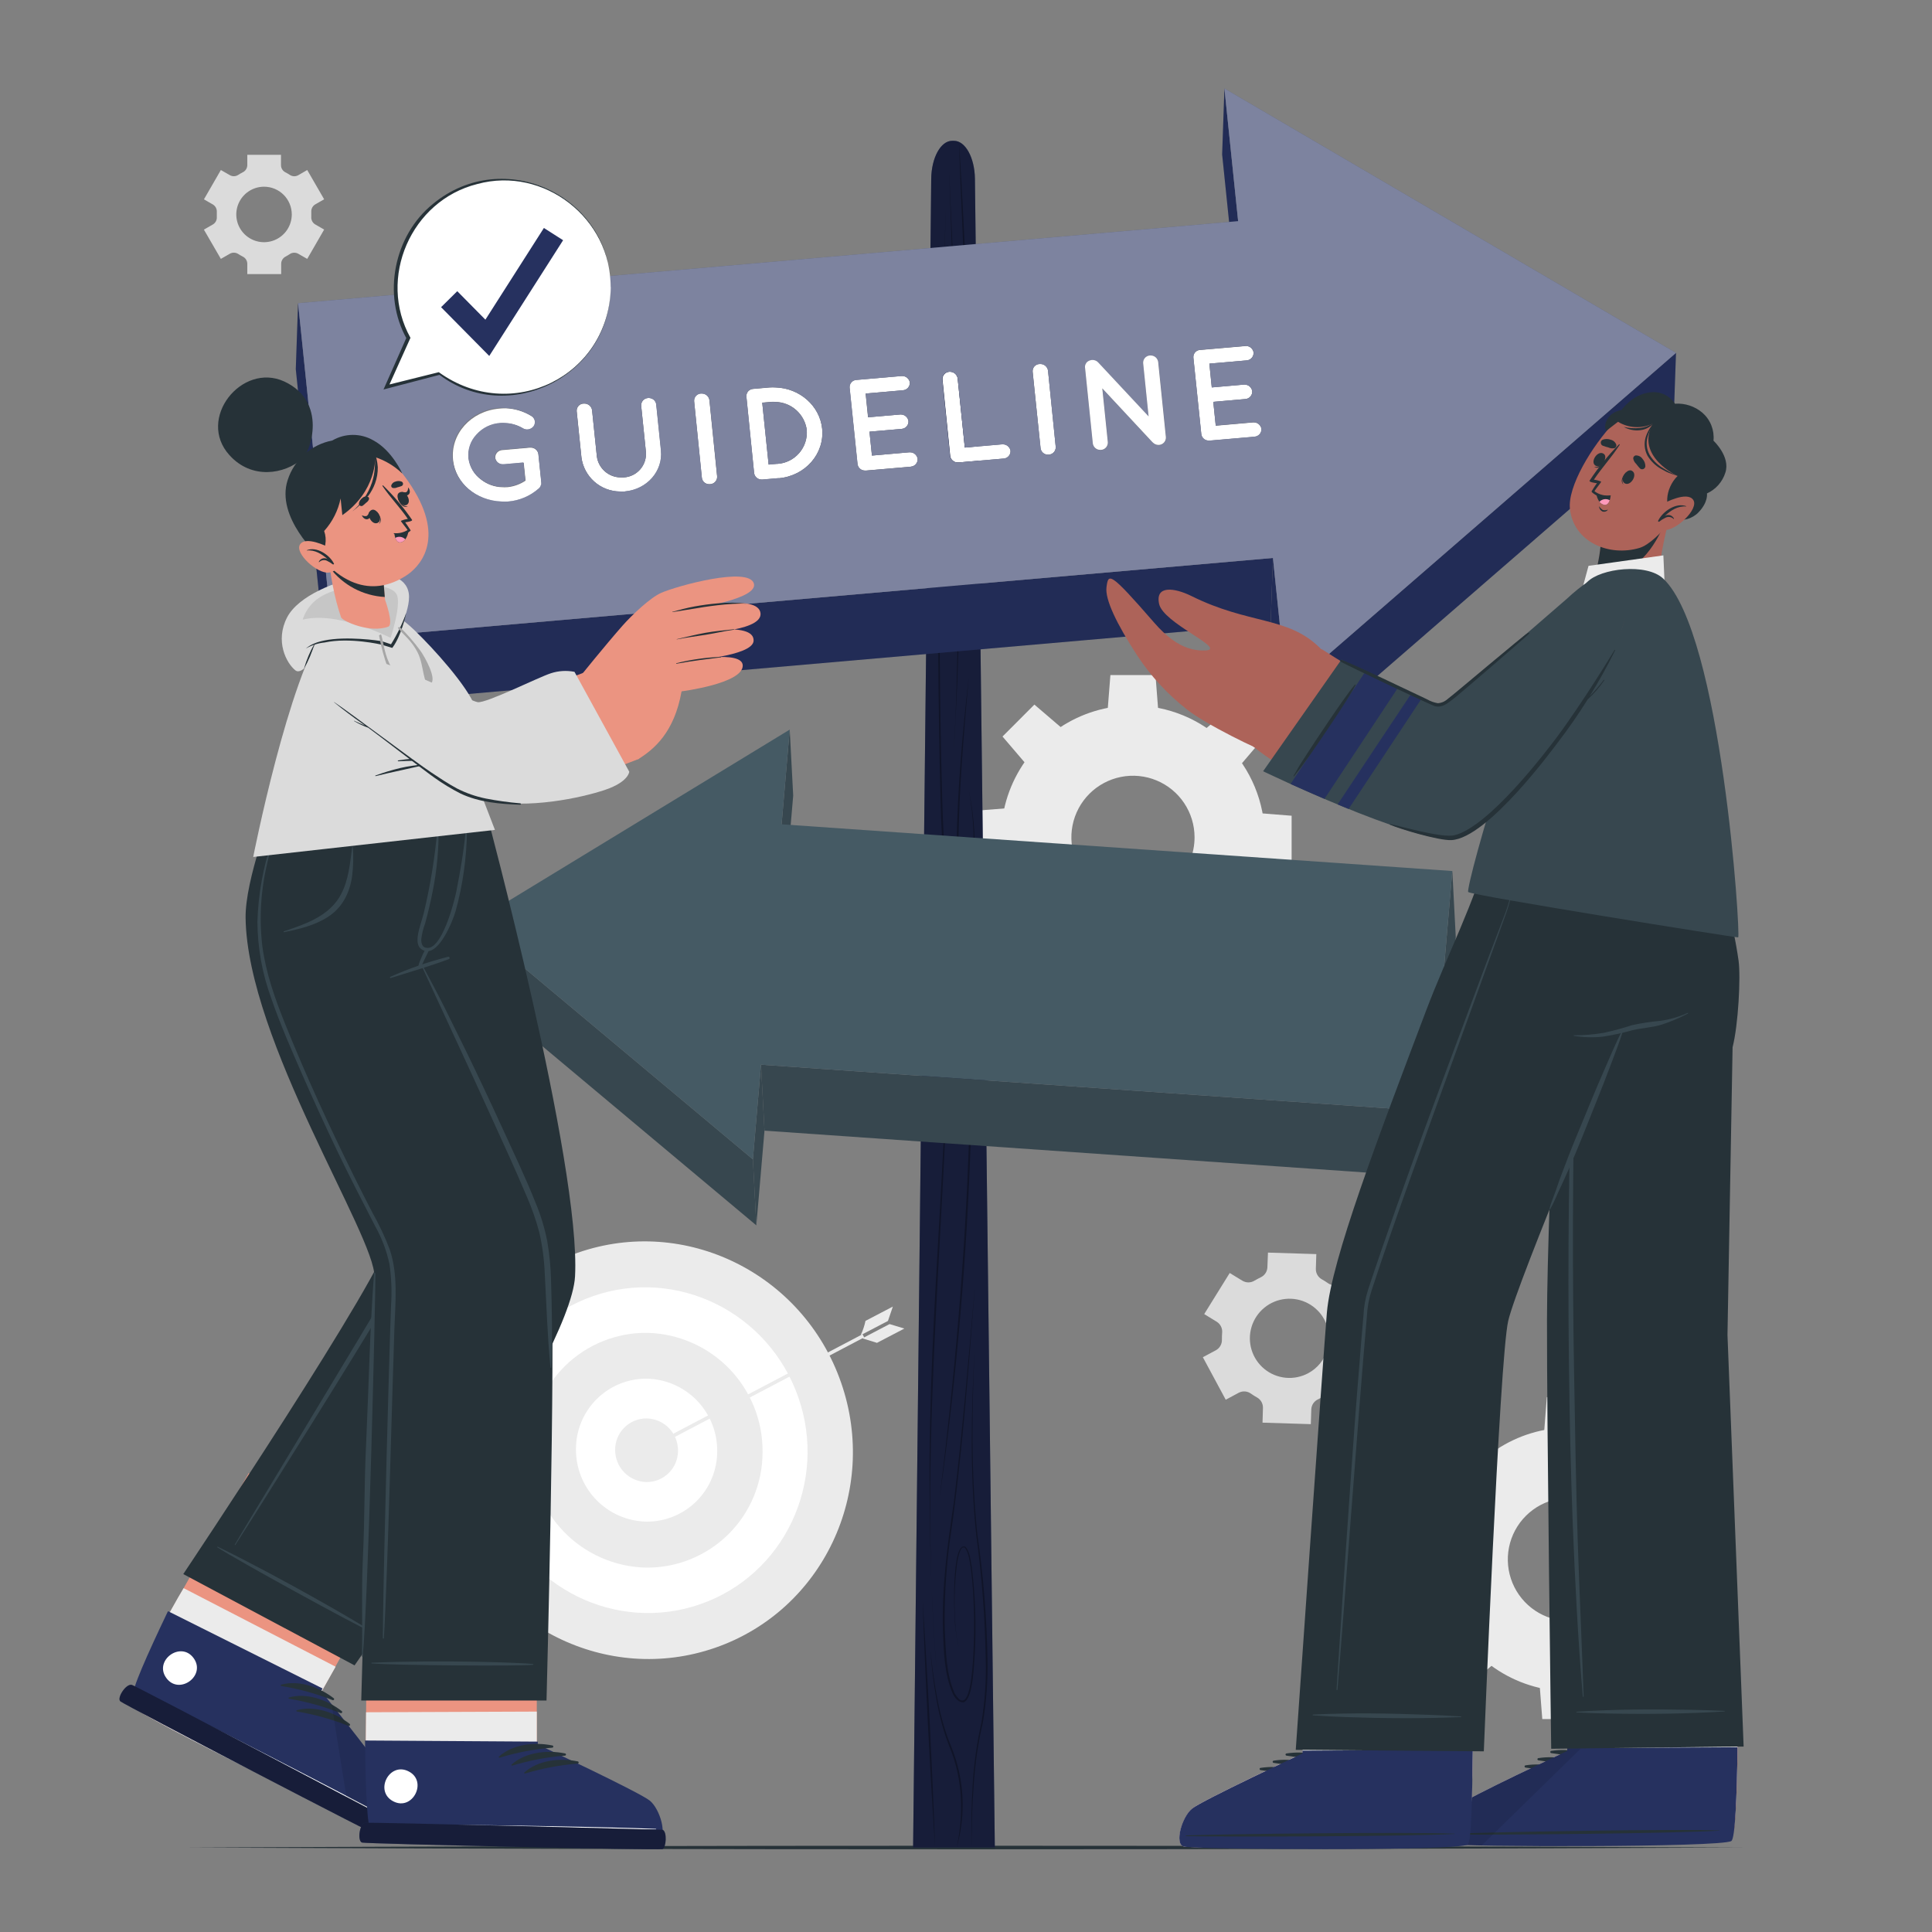 <svg width="1200" height="1200" viewBox="0 0 1200 1200" fill="none" xmlns="http://www.w3.org/2000/svg">
<rect x="0" y="0" width="1200" height="1200" fill="#808080" stroke="none"/>
<path d="M444.285 1023.43C510.999 1000.22 545.976 926.484 522.408 858.731C498.841 790.978 425.653 754.865 358.939 778.071C292.225 801.278 257.247 875.015 280.815 942.768C304.383 1010.52 377.571 1046.63 444.285 1023.43Z" fill="#EBEBEB"/>
<path d="M434.94 996.403C486.979 978.291 514.256 920.774 495.866 867.934C477.475 815.094 420.381 786.941 368.342 805.053C316.304 823.164 289.027 880.682 307.417 933.522C325.807 986.361 382.901 1014.51 434.94 996.403Z" fill="white"/>
<path d="M329.568 899.592C329.367 918.869 336.763 937.449 350.157 951.315C363.55 965.18 381.864 973.214 401.136 973.68C410.625 973.798 420.043 972.028 428.843 968.474C437.642 964.92 445.648 959.653 452.394 952.979C459.14 946.304 464.492 938.355 468.14 929.594C471.787 920.833 473.657 911.434 473.64 901.944C473.841 882.667 466.445 864.087 453.051 850.221C439.658 836.356 421.344 828.322 402.072 827.856C392.583 827.738 383.165 829.508 374.365 833.062C365.566 836.615 357.56 841.883 350.814 848.557C344.068 855.232 338.716 863.181 335.068 871.942C331.421 880.703 329.551 890.102 329.568 899.592Z" fill="#EBEBEB"/>
<path d="M357.744 900C357.621 911.735 362.121 923.048 370.273 931.491C378.424 939.935 389.572 944.83 401.304 945.12C407.082 945.19 412.817 944.111 418.175 941.947C423.533 939.783 428.407 936.575 432.516 932.512C436.624 928.448 439.884 923.609 442.107 918.275C444.33 912.941 445.471 907.219 445.464 901.44C445.587 889.7 441.084 878.384 432.927 869.94C424.77 861.496 413.617 856.603 401.88 856.32C396.104 856.253 390.372 857.334 385.017 859.5C379.662 861.666 374.79 864.873 370.684 868.937C366.578 873 363.32 877.838 361.099 883.171C358.878 888.503 357.737 894.223 357.744 900Z" fill="white"/>
<path d="M382.08 900.456C382.028 905.677 384.033 910.709 387.662 914.464C391.291 918.219 396.252 920.394 401.472 920.52C404.044 920.552 406.597 920.072 408.982 919.109C411.367 918.146 413.536 916.719 415.365 914.91C417.194 913.102 418.645 910.948 419.634 908.573C420.624 906.199 421.131 903.652 421.128 901.08C421.18 895.859 419.175 890.827 415.546 887.072C411.917 883.317 406.956 881.142 401.736 881.016C399.163 880.981 396.609 881.458 394.223 882.42C391.836 883.382 389.665 884.809 387.836 886.618C386.006 888.428 384.555 890.583 383.567 892.959C382.579 895.334 382.073 897.883 382.08 900.456Z" fill="#EBEBEB"/>
<path d="M402.624 901.2L536.736 830.664L535.728 828.72L401.592 899.232L402.624 901.2Z" fill="#EBEBEB"/>
<path d="M544.656 834.096L544.176 833.904L535.584 831.264L552.528 822.408L561.72 825.192L544.656 834.096Z" fill="#EBEBEB"/>
<path d="M554.568 811.536L551.52 820.464L534.576 829.32C535.918 826.478 536.925 823.49 537.576 820.416L554.568 811.536Z" fill="#EBEBEB"/>
<path d="M397.512 898.584L401.04 904.944L410.472 904.152L404.28 899.088L403.656 891.12L397.512 898.584Z" fill="#EBEBEB"/>
<path d="M837.936 871.872L853.776 846.384L845.952 841.584C844.837 840.876 843.937 839.874 843.353 838.689C842.769 837.503 842.522 836.18 842.64 834.864C842.784 833.373 842.832 831.873 842.784 830.376C842.752 829.059 843.082 827.758 843.738 826.616C844.394 825.473 845.351 824.532 846.504 823.896L854.616 819.552L840.408 793.152L832.32 797.496C831.156 798.123 829.839 798.411 828.519 798.326C827.2 798.241 825.93 797.787 824.856 797.016C823.626 796.151 822.352 795.35 821.04 794.616C819.882 793.983 818.92 793.043 818.26 791.901C817.6 790.758 817.266 789.455 817.296 788.136L817.584 778.944L787.56 778.008L787.2 787.2C787.135 788.518 786.708 789.792 785.968 790.884C785.227 791.976 784.2 792.844 783 793.392C782.352 793.704 781.68 794.04 781.032 794.4C780.384 794.76 779.736 795.12 779.112 795.48C777.99 796.157 776.703 796.515 775.392 796.515C774.081 796.515 772.795 796.157 771.672 795.48L763.8 790.68L747.96 816.192L755.784 820.992C756.9 821.7 757.799 822.702 758.383 823.887C758.967 825.073 759.214 826.396 759.096 827.712C758.984 829.2 758.936 830.688 758.952 832.176C758.984 833.493 758.654 834.794 757.998 835.936C757.343 837.079 756.386 838.02 755.232 838.656L747.12 843L761.328 869.4L769.416 865.056C770.585 864.445 771.899 864.166 773.215 864.251C774.532 864.335 775.799 864.78 776.88 865.536C778.1 866.404 779.365 867.205 780.672 867.936C781.835 868.566 782.801 869.504 783.466 870.647C784.131 871.79 784.468 873.094 784.44 874.416L784.176 883.632L814.176 884.568L814.464 875.352C814.527 874.037 814.95 872.764 815.687 871.672C816.423 870.58 817.444 869.711 818.64 869.16C819.288 868.848 819.96 868.512 820.608 868.152C821.256 867.792 821.904 867.432 822.552 867.072C823.68 866.385 824.975 866.022 826.296 866.022C827.617 866.022 828.912 866.385 830.04 867.072L837.936 871.872ZM812.544 852.936C808.256 855.237 803.382 856.214 798.538 855.744C793.695 855.275 789.099 853.379 785.333 850.297C781.567 847.215 778.8 843.085 777.381 838.43C775.963 833.775 775.957 828.804 777.364 824.145C778.771 819.487 781.529 815.351 785.287 812.259C789.046 809.168 793.637 807.261 798.479 806.78C803.322 806.299 808.198 807.264 812.492 809.555C816.785 811.845 820.303 815.358 822.6 819.648C825.678 825.396 826.347 832.131 824.462 838.373C822.576 844.615 818.29 849.853 812.544 852.936Z" fill="#DBDBDB"/>
<path d="M201.336 123.792L190.824 105.6L185.256 108.816C184.449 109.276 183.529 109.502 182.601 109.468C181.672 109.434 180.771 109.142 180 108.624C179.127 108.045 178.221 107.516 177.288 107.04C176.461 106.63 175.764 105.997 175.277 105.212C174.789 104.428 174.53 103.523 174.528 102.6V96.168H153.6V102.6C153.587 103.536 153.31 104.45 152.8 105.235C152.291 106.021 151.57 106.647 150.72 107.04C149.782 107.521 148.869 108.05 147.984 108.624C147.214 109.136 146.316 109.423 145.392 109.453C144.468 109.483 143.553 109.254 142.752 108.792L137.184 105.6L126.672 123.816L132.264 127.032C133.05 127.516 133.69 128.205 134.113 129.026C134.536 129.846 134.726 130.767 134.664 131.688C134.664 132.192 134.664 132.72 134.664 133.224C134.664 133.728 134.664 134.256 134.664 134.784C134.728 135.699 134.538 136.613 134.114 137.427C133.691 138.24 133.05 138.92 132.264 139.392L126.648 142.632L137.184 160.8L142.776 157.584C143.581 157.131 144.496 156.909 145.419 156.943C146.342 156.977 147.238 157.265 148.008 157.776C148.882 158.347 149.787 158.868 150.72 159.336C151.57 159.736 152.29 160.366 152.799 161.155C153.309 161.945 153.586 162.861 153.6 163.8V170.256H174.648V163.8C174.655 162.878 174.917 161.975 175.404 161.192C175.891 160.409 176.584 159.775 177.408 159.36C178.297 158.883 179.162 158.363 180 157.8C180.77 157.289 181.666 157.001 182.589 156.967C183.512 156.933 184.427 157.155 185.232 157.608L190.824 160.8L201.336 142.584L195.744 139.368C194.956 138.892 194.314 138.208 193.891 137.39C193.467 136.573 193.278 135.654 193.344 134.736C193.344 134.232 193.344 133.704 193.344 133.176C193.344 132.648 193.344 132.144 193.344 131.64C193.282 130.719 193.472 129.798 193.895 128.978C194.318 128.157 194.957 127.468 195.744 126.984L201.336 123.792ZM181.224 133.2C181.224 136.609 180.213 139.942 178.318 142.776C176.424 145.61 173.731 147.819 170.581 149.123C167.431 150.426 163.965 150.766 160.621 150.099C157.278 149.432 154.208 147.789 151.799 145.376C149.39 142.964 147.75 139.891 147.088 136.547C146.426 133.203 146.771 129.737 148.079 126.589C149.386 123.441 151.599 120.751 154.436 118.86C157.273 116.97 160.607 115.963 164.016 115.968C166.278 115.968 168.517 116.414 170.607 117.28C172.696 118.146 174.594 119.416 176.192 121.017C177.791 122.617 179.058 124.517 179.921 126.607C180.784 128.698 181.227 130.938 181.224 133.2Z" fill="#DBDBDB"/>
<path d="M974.784 886.68C958.583 886.68 942.747 891.484 929.276 900.485C915.806 909.485 905.307 922.278 899.107 937.246C892.908 952.213 891.285 968.683 894.446 984.572C897.607 1000.46 905.408 1015.06 916.864 1026.51C928.319 1037.97 942.914 1045.77 958.804 1048.93C974.693 1052.09 991.163 1050.47 1006.13 1044.27C1021.1 1038.07 1033.89 1027.57 1042.89 1014.1C1051.89 1000.63 1056.7 984.793 1056.7 968.592C1056.7 946.867 1048.07 926.033 1032.7 910.671C1017.34 895.31 996.509 886.68 974.784 886.68ZM974.784 1006.85C967.218 1006.85 959.821 1004.6 953.53 1000.4C947.239 996.197 942.336 990.222 939.44 983.232C936.545 976.241 935.787 968.549 937.263 961.128C938.739 953.708 942.383 946.891 947.733 941.541C953.083 936.191 959.9 932.547 967.321 931.071C974.742 929.595 982.434 930.352 989.424 933.248C996.414 936.143 1002.39 941.047 1006.59 947.338C1010.8 953.629 1013.04 961.026 1013.04 968.592C1013.04 973.617 1012.06 978.593 1010.13 983.236C1008.21 987.878 1005.4 992.097 1001.84 995.65C998.289 999.203 994.071 1002.02 989.428 1003.94C984.785 1005.86 979.809 1006.85 974.784 1006.85Z" fill="#EBEBEB"/>
<path d="M990.528 890.088H959.04L960.768 867.792H988.8L990.528 890.088Z" fill="#EBEBEB"/>
<path d="M930.576 900.696L908.304 922.968L893.76 905.976L913.584 886.152L930.576 900.696Z" fill="#EBEBEB"/>
<path d="M895.68 950.592V982.08L873.384 980.352V952.344L895.68 950.592Z" fill="#EBEBEB"/>
<path d="M906.288 1010.54L928.56 1032.82L911.568 1047.36L891.768 1027.54L906.288 1010.54Z" fill="#EBEBEB"/>
<path d="M956.208 1045.44H987.696L985.944 1067.74H957.936L956.208 1045.44Z" fill="#EBEBEB"/>
<path d="M1016.16 1034.83L1038.43 1012.56L1052.95 1029.55L1033.15 1049.35L1016.16 1034.83Z" fill="#EBEBEB"/>
<path d="M1051.03 984.912V953.424L1073.33 955.176V983.184L1051.03 984.912Z" fill="#EBEBEB"/>
<path d="M1040.42 924.96L1018.15 902.688L1035.14 888.168L1054.97 907.968L1040.42 924.96Z" fill="#EBEBEB"/>
<path d="M703.68 438.168C687.479 438.168 671.643 442.972 658.172 451.973C644.702 460.973 634.203 473.766 628.003 488.734C621.804 503.701 620.181 520.171 623.342 536.06C626.503 551.95 634.304 566.545 645.76 578C657.215 589.456 671.81 597.257 687.7 600.418C703.589 603.579 720.059 601.957 735.026 595.757C749.994 589.557 762.787 579.058 771.787 565.588C780.788 552.117 785.592 536.281 785.592 520.08C785.592 498.356 776.962 477.521 761.601 462.159C746.239 446.798 725.405 438.168 703.68 438.168ZM703.68 558.336C696.115 558.331 688.721 556.083 682.433 551.877C676.145 547.67 671.245 541.694 668.353 534.703C665.461 527.712 664.707 520.021 666.186 512.602C667.665 505.183 671.31 498.368 676.662 493.02C682.013 487.673 688.829 484.031 696.25 482.557C703.67 481.083 711.361 481.842 718.35 484.738C725.339 487.635 731.312 492.538 735.514 498.829C739.717 505.119 741.96 512.515 741.96 520.08C741.96 525.106 740.97 530.082 739.046 534.725C737.122 539.368 734.302 543.587 730.747 547.14C727.192 550.692 722.972 553.51 718.327 555.431C713.683 557.352 708.706 558.339 703.68 558.336Z" fill="#EBEBEB"/>
<path d="M719.424 441.576H687.936L689.688 419.28H717.696L719.424 441.576Z" fill="#EBEBEB"/>
<path d="M659.472 452.184L637.2 474.456L622.68 457.464L642.48 437.64L659.472 452.184Z" fill="#EBEBEB"/>
<path d="M624.6 502.08V533.592L602.304 531.84V503.832L624.6 502.08Z" fill="#EBEBEB"/>
<path d="M635.208 562.032L657.48 584.304L640.488 598.848L620.664 579.024L635.208 562.032Z" fill="#EBEBEB"/>
<path d="M685.104 596.928H716.592L714.864 619.224H686.856L685.104 596.928Z" fill="#EBEBEB"/>
<path d="M745.056 586.32L767.328 564.048L781.872 581.04L762.048 600.84L745.056 586.32Z" fill="#EBEBEB"/>
<path d="M779.952 536.424V504.912L802.248 506.664V534.672L779.952 536.424Z" fill="#EBEBEB"/>
<path d="M769.344 476.472L747.072 454.2L764.064 439.656L783.864 459.456L769.344 476.472Z" fill="#EBEBEB"/>
<path d="M117 1147.54C426.432 1146.05 773.568 1146.05 1083 1147.54C773.568 1149 426.432 1149 117 1147.54Z" fill="#263238"/>
<path d="M617.904 1147.51H567.144L578.4 111.048C578.544 97.944 584.304 87.456 591.384 87.456H592.536C599.616 87.456 605.376 97.92 605.544 111.024L617.904 1147.51Z" fill="#26315F"/>
<path opacity="0.4" d="M617.904 1147.51H567.144L578.4 111.048C578.544 97.944 584.304 87.456 591.384 87.456H592.536C599.616 87.456 605.376 97.92 605.544 111.024L617.904 1147.51Z" fill="black"/>
<g style="mix-blend-mode:multiply" opacity="0.3">
<path d="M587.472 127.32C584.472 250.8 581.736 374.52 585.288 498.048C586.008 525.744 588.888 555.96 589.872 583.488C591.6 735.528 568.608 887.4 581.928 1039.49C578.832 1001.59 577.416 963.552 577.392 925.512C576.48 811.392 591.096 697.632 588.72 583.536C587.64 556.08 584.88 525.744 584.208 498.096C580.92 374.568 583.656 250.896 587.472 127.344V127.32Z" fill="black"/>
<path d="M589.488 105.408C595.056 226.368 600.216 348.456 592.176 469.392L593.448 446.664C597.672 333.216 593.448 218.808 589.488 105.408Z" fill="black"/>
<path d="M583.776 928.8C592.968 854.856 599.496 780.576 601.92 706.104C603.214 668.876 602.188 631.604 598.848 594.504L595.824 572.352C603.624 616.464 603.576 661.488 603.024 706.128C600.637 780.643 594.227 854.976 583.824 928.8H583.776Z" fill="black"/>
<path d="M601.704 420.456C598.68 455.496 595.56 490.632 595.296 525.816C594.504 537.672 598.032 583.176 603.72 543.312C605.629 525.805 604.957 508.112 601.728 490.8C605.4 508.075 606.339 525.818 604.512 543.384C604.248 546.024 602.112 566.088 597.456 558.72C593.784 548.184 594.432 536.76 594.12 525.816C594.672 490.584 597.768 455.448 601.704 420.456Z" fill="black"/>
<path d="M605.376 800.904C601.296 853.896 597.432 907.056 589.608 959.664C587.418 977.239 586.496 994.949 586.848 1012.66C587.52 1025.71 587.616 1039.46 592.872 1051.58C606.192 1074.41 605.112 1005.77 604.872 1000.2C604.711 991.372 604.07 982.559 602.952 973.8C602.184 969.696 601.896 964.776 599.352 961.392C596.16 959.304 594.768 969.408 594.408 971.448C592.737 984.638 592.456 997.967 593.568 1011.22C594.12 1015.54 594.144 1020.24 596.28 1024.13C594.096 1020.26 594.024 1015.56 593.424 1011.24C592.536 1005.91 590.616 956.04 599.808 960.84C602.616 964.464 602.808 969.312 603.648 973.656C605.799 991.289 606.417 1009.08 605.496 1026.82C604.92 1032.98 604.632 1055.42 598.488 1057.34C595.248 1057.54 593.064 1054.54 591.84 1052.11C586.416 1039.78 586.224 1025.93 585.672 1012.7C584.88 986.016 588.456 959.544 592.416 933.24C597.792 889.248 601.488 845.064 605.328 800.928L605.376 800.904Z" fill="black"/>
<path d="M580.8 1147.51C577.512 1098.07 574.752 1043.64 573.048 994.104C576.336 1043.57 579.096 1098 580.8 1147.51Z" fill="black"/>
<path d="M594.193 1147.51C598.657 1127.14 597.985 1105.2 590.065 1085.78C582.145 1066.37 579.553 1044.98 577.705 1024.06C580.105 1044.79 582.865 1066.03 591.049 1085.38C598.992 1105.16 600.099 1127.03 594.193 1147.51Z" fill="black"/>
<path d="M605.376 836.184C603.72 875.136 602.976 914.328 607.08 953.16C610.831 978.944 612.931 1004.94 613.368 1030.99C613.639 1044.05 612.666 1057.1 610.464 1069.97C607.524 1082.64 605.63 1095.53 604.8 1108.51C603.84 1121.47 603.384 1134.5 603.648 1147.51C603.144 1134.5 603.312 1121.46 604.152 1108.46C604.909 1095.45 606.731 1082.52 609.6 1069.8C611.724 1056.99 612.616 1044 612.264 1031.02C611.838 1004.99 609.859 979.019 606.336 953.232C602.256 914.352 603.312 875.136 605.4 836.184H605.376Z" fill="black"/>
<path d="M595.584 88.128C597.504 114.36 599.352 155.808 600.576 182.376C601.392 213.816 602.976 245.328 601.104 276.744C602.088 215.856 597.72 149.184 595.584 88.128Z" fill="black"/>
</g>
<path d="M490.512 453.168L492.672 494.16L487.632 552.984L485.472 511.992L490.512 453.168Z" fill="#37474F"/>
<path d="M902.064 541.008L904.2 582L891.432 731.28L889.272 690.312L902.064 541.008Z" fill="#37474F"/>
<path d="M889.272 690.312L891.432 731.28L474.84 702.264L472.68 661.296L889.272 690.312Z" fill="#37474F"/>
<path d="M472.68 661.296L474.84 702.264L469.776 761.088L467.64 720.096L472.68 661.296Z" fill="#37474F"/>
<path d="M467.64 720.096L469.776 761.088L294.888 614.64L292.728 573.672L467.64 720.096Z" fill="#37474F"/>
<path d="M485.472 511.992L902.064 541.008L889.272 690.312L472.68 661.296L467.64 720.096L292.728 573.672L490.512 453.168L485.472 511.992Z" fill="#455A64"/>
<path d="M769.032 137.352L767.592 178.368L759.096 95.952L760.512 54.936L769.032 137.352Z" fill="#26315F"/>
<path d="M790.632 346.56L789.216 387.576L205.32 438.504L206.76 397.488L790.632 346.56Z" fill="#26315F"/>
<path d="M206.76 397.488L205.32 438.504L183.72 229.32L185.136 188.28L206.76 397.488Z" fill="#26315F"/>
<path d="M799.176 428.976L797.736 469.992L789.216 387.576L790.632 346.56L799.176 428.976Z" fill="#26315F"/>
<path d="M1041 219.168L1039.56 260.184L797.736 469.992L799.176 428.976L1041 219.168Z" fill="#26315F"/>
<g opacity="0.1">
<path d="M769.032 137.352L767.592 178.368L759.096 95.952L760.512 54.936L769.032 137.352Z" fill="black"/>
<path d="M790.632 346.56L789.216 387.576L205.32 438.504L206.76 397.488L790.632 346.56Z" fill="black"/>
<path d="M206.76 397.488L205.32 438.504L183.72 229.32L185.136 188.28L206.76 397.488Z" fill="black"/>
<path d="M799.176 428.976L797.736 469.992L789.216 387.576L790.632 346.56L799.176 428.976Z" fill="black"/>
<path d="M1041 219.168L1039.56 260.184L797.736 469.992L799.176 428.976L1041 219.168Z" fill="black"/>
</g>
<path d="M401.136 288.264L402.576 247.248H403.2C402.72 260.928 402.248 274.6 401.784 288.264H401.112H401.136Z" fill="#26315F"/>
<path d="M406.32 292.296C406.191 291.186 405.662 290.162 404.831 289.415C404 288.668 402.925 288.25 401.808 288.24C402.272 274.592 402.744 260.92 403.224 247.224C404.339 247.228 405.414 247.641 406.245 248.384C407.077 249.127 407.607 250.149 407.736 251.256C407.304 263.568 406.752 279.984 406.32 292.296Z" fill="#26315F"/>
<path d="M774.024 214.872C775.133 214.913 776.194 215.338 777.025 216.073C777.856 216.808 778.407 217.808 778.584 218.904C778.671 220.118 778.276 221.317 777.486 222.242C776.695 223.167 775.573 223.744 774.36 223.848L751.128 225.864L752.64 240.6L772.608 238.848H773.184C774.297 238.884 775.364 239.306 776.2 240.041C777.036 240.777 777.591 241.78 777.768 242.88C777.817 243.482 777.747 244.089 777.561 244.664C777.375 245.239 777.077 245.771 776.685 246.231C776.292 246.69 775.813 247.067 775.274 247.341C774.735 247.614 774.147 247.779 773.544 247.824L753.6 249.6L755.136 264.432L778.344 262.392H778.92C780.052 262.426 781.135 262.859 781.978 263.615C782.821 264.37 783.37 265.399 783.528 266.52C783.582 267.715 783.168 268.884 782.376 269.78C781.583 270.675 780.473 271.228 779.28 271.32L751.512 273.72H751.344C751.106 273.762 750.862 273.762 750.624 273.72C749.511 273.711 748.439 273.296 747.608 272.554C746.778 271.812 746.246 270.793 746.112 269.688L741.192 222.168C741.14 221.571 741.21 220.969 741.397 220.399C741.585 219.829 741.887 219.304 742.284 218.855C742.682 218.406 743.167 218.042 743.709 217.787C744.252 217.531 744.841 217.389 745.44 217.368H745.704L773.448 214.968L774.024 214.872Z" fill="white"/>
<path d="M646.32 226.032C647.438 226.056 648.513 226.469 649.359 227.201C650.204 227.933 650.768 228.937 650.952 230.04L655.752 277.56C655.811 278.772 655.387 279.958 654.572 280.858C653.758 281.758 652.62 282.298 651.408 282.36H650.76C649.643 282.35 648.568 281.932 647.737 281.185C646.906 280.438 646.377 279.414 646.248 278.304L641.424 230.88C641.372 230.282 641.441 229.681 641.629 229.111C641.817 228.541 642.119 228.016 642.516 227.567C642.914 227.118 643.399 226.754 643.941 226.499C644.484 226.243 645.073 226.1 645.672 226.08L646.32 226.032Z" fill="white"/>
<path d="M590.184 230.904C591.309 230.93 592.389 231.35 593.236 232.092C594.083 232.833 594.642 233.848 594.816 234.96L599.256 277.944L622.464 275.928H623.04C624.168 275.961 625.248 276.391 626.091 277.141C626.934 277.892 627.485 278.915 627.648 280.032C627.701 281.227 627.288 282.396 626.495 283.292C625.703 284.187 624.593 284.74 623.4 284.832L595.656 287.232H594.744C593.631 287.224 592.559 286.814 591.726 286.077C590.892 285.341 590.353 284.327 590.208 283.224L585.408 235.704C585.369 235.107 585.449 234.509 585.643 233.944C585.838 233.378 586.142 232.857 586.54 232.41C586.937 231.964 587.42 231.601 587.959 231.342C588.498 231.083 589.083 230.935 589.68 230.904H590.184Z" fill="white"/>
<path d="M560.496 233.52C561.617 233.558 562.688 233.987 563.526 234.732C564.363 235.477 564.913 236.492 565.08 237.6C565.134 238.795 564.72 239.964 563.928 240.86C563.135 241.755 562.025 242.308 560.832 242.4L537.624 244.44L539.136 259.176L559.104 257.448H559.68C560.794 257.484 561.86 257.906 562.696 258.641C563.532 259.377 564.087 260.38 564.264 261.48C564.31 262.082 564.236 262.688 564.047 263.261C563.858 263.835 563.558 264.366 563.163 264.823C562.768 265.28 562.287 265.655 561.747 265.926C561.207 266.196 560.619 266.357 560.016 266.4L540.048 268.128L541.584 282.96L564.816 280.92H565.368C566.5 280.954 567.583 281.387 568.426 282.143C569.269 282.898 569.818 283.927 569.976 285.048C570.03 286.243 569.616 287.412 568.824 288.308C568.031 289.203 566.921 289.756 565.728 289.848L537.984 292.248H537.816C537.578 292.288 537.335 292.288 537.096 292.248C535.98 292.239 534.905 291.826 534.071 291.084C533.237 290.343 532.7 289.323 532.56 288.216L527.64 240.72C527.595 240.122 527.67 239.521 527.862 238.953C528.054 238.384 528.358 237.861 528.757 237.413C529.156 236.965 529.64 236.602 530.183 236.345C530.725 236.089 531.313 235.944 531.912 235.92H532.176L559.896 233.52H560.496Z" fill="white"/>
<path d="M291.048 284.688C291.071 284.879 291.071 285.073 291.048 285.264V287.664V290.064L290.904 294.504C291.024 291.216 291.12 287.928 291.24 284.64L291.048 284.688Z" fill="#26315F"/>
<path d="M510.624 266.184C512.232 281.808 500.16 295.608 483.648 297.048L473.544 297.912H472.92C471.802 297.904 470.723 297.491 469.885 296.75C469.047 296.009 468.505 294.989 468.36 293.88L463.56 246.384C463.515 245.788 463.589 245.189 463.78 244.622C463.97 244.055 464.272 243.533 464.668 243.085C465.065 242.637 465.547 242.274 466.086 242.016C466.626 241.758 467.211 241.611 467.808 241.584L477.912 240.696C479.215 240.612 480.522 240.612 481.824 240.696C496.608 241.104 509.136 252 510.624 266.184ZM482.736 288.12C485.339 287.969 487.886 287.299 490.226 286.149C492.566 284.999 494.653 283.393 496.363 281.426C498.074 279.458 499.374 277.168 500.187 274.691C500.999 272.214 501.309 269.599 501.096 267C500.457 262.222 498.118 257.834 494.509 254.639C490.9 251.444 486.26 249.655 481.44 249.6C480.545 249.552 479.648 249.552 478.752 249.6L473.448 250.056L477.408 288.456L482.736 288" fill="white"/>
<path d="M435.96 244.368C437.082 244.393 438.159 244.81 439.005 245.546C439.851 246.283 440.413 247.293 440.592 248.4L445.392 295.896C445.425 296.495 445.338 297.095 445.139 297.66C444.939 298.226 444.63 298.747 444.228 299.192C443.827 299.638 443.342 300.001 442.8 300.259C442.258 300.517 441.671 300.665 441.072 300.696H440.4C439.284 300.697 438.206 300.286 437.374 299.542C436.541 298.798 436.012 297.774 435.888 296.664L431.088 249.144C431.043 248.546 431.118 247.945 431.31 247.377C431.502 246.808 431.806 246.285 432.205 245.837C432.603 245.389 433.088 245.026 433.63 244.769C434.173 244.513 434.761 244.368 435.36 244.344L435.96 244.368Z" fill="white"/>
<path d="M403.2 247.2C404.319 247.205 405.396 247.621 406.228 248.369C407.06 249.117 407.588 250.144 407.712 251.256L410.664 279.912C412.008 292.704 402.048 304.128 388.344 305.352C387.249 305.424 386.151 305.424 385.056 305.352C379.193 305.281 373.551 303.1 369.165 299.208C364.78 295.316 361.943 289.973 361.176 284.16L358.224 255.504C358.171 254.907 358.241 254.305 358.429 253.735C358.617 253.165 358.919 252.64 359.316 252.191C359.714 251.742 360.198 251.378 360.741 251.123C361.284 250.867 361.873 250.725 362.472 250.704H363.12C364.234 250.733 365.303 251.149 366.144 251.881C366.984 252.612 367.545 253.613 367.728 254.712L370.704 283.512C371.177 287.093 372.924 290.384 375.626 292.782C378.328 295.18 381.804 296.524 385.416 296.568C386.088 296.604 386.76 296.604 387.432 296.568C389.37 296.459 391.266 295.964 393.011 295.114C394.756 294.264 396.314 293.074 397.594 291.615C398.874 290.157 399.851 288.457 400.467 286.617C401.084 284.776 401.327 282.832 401.184 280.896L398.256 252C398.217 251.4 398.299 250.797 398.496 250.229C398.693 249.66 399.002 249.137 399.405 248.69C399.807 248.243 400.295 247.88 400.84 247.625C401.384 247.369 401.975 247.224 402.576 247.2H403.2Z" fill="white"/>
<path d="M314.04 253.608C319.701 253.8 325.216 255.454 330.048 258.408C330.597 258.705 331.078 259.112 331.461 259.604C331.844 260.096 332.121 260.662 332.274 261.266C332.427 261.871 332.454 262.5 332.352 263.115C332.249 263.73 332.021 264.318 331.68 264.84C331.185 265.525 330.525 266.075 329.762 266.44C328.999 266.805 328.157 266.972 327.312 266.928C326.462 266.891 325.635 266.635 324.912 266.184C321.54 264.187 317.718 263.072 313.8 262.944C312.842 262.873 311.879 262.873 310.92 262.944C305.227 263.295 299.904 265.883 296.112 270.144C294.287 272.073 292.899 274.373 292.042 276.887C291.185 279.401 290.878 282.069 291.144 284.712C291.461 287.351 292.322 289.895 293.673 292.184C295.024 294.472 296.835 296.456 298.992 298.008C302.705 300.88 307.236 302.494 311.928 302.616C312.96 302.675 313.993 302.675 315.024 302.616C319.114 302.236 323.043 300.833 326.448 298.536L325.296 287.496L313.032 288.576H312.432C311.257 288.585 310.119 288.163 309.234 287.389C308.349 286.614 307.779 285.542 307.632 284.376C307.603 283.772 307.694 283.168 307.9 282.599C308.105 282.03 308.421 281.508 308.829 281.062C309.237 280.616 309.73 280.255 310.278 280C310.827 279.745 311.42 279.601 312.024 279.576L328.824 278.088H329.688C330.846 278.075 331.969 278.481 332.851 279.23C333.733 279.98 334.315 281.023 334.488 282.168L336.336 300C336.375 300.455 336.375 300.913 336.336 301.368L336.192 301.8C335.994 302.666 335.491 303.432 334.776 303.96C329.527 308.56 322.94 311.353 315.984 311.928C314.57 312.012 313.151 312.012 311.736 311.928C296.136 311.376 282.936 300.432 281.4 285.648C279.744 269.472 292.608 255.336 310.008 253.824C311.347 253.673 312.693 253.601 314.04 253.608Z" fill="white"/>
<path d="M336.216 301.128C336.255 300.673 336.255 300.215 336.216 299.76L334.368 281.928C334.195 280.783 333.613 279.74 332.731 278.99C331.849 278.241 330.726 277.835 329.568 277.848H328.872L311.832 279.336C311.228 279.361 310.634 279.505 310.086 279.76C309.538 280.015 309.045 280.376 308.637 280.822C308.229 281.268 307.913 281.79 307.707 282.359C307.502 282.928 307.411 283.532 307.44 284.136C307.587 285.302 308.157 286.374 309.042 287.149C309.926 287.923 311.065 288.345 312.24 288.336H312.84L325.104 287.256L326.256 298.296C322.851 300.593 318.922 301.996 314.832 302.376C313.801 302.447 312.767 302.447 311.736 302.376C307.045 302.273 302.51 300.666 298.8 297.792C296.643 296.24 294.832 294.256 293.481 291.968C292.13 289.679 291.269 287.135 290.952 284.496C290.686 281.853 290.992 279.185 291.85 276.671C292.707 274.157 294.095 271.857 295.92 269.928C299.712 265.667 305.035 263.079 310.728 262.728C311.687 262.657 312.649 262.657 313.608 262.728C317.526 262.856 321.348 263.971 324.72 265.968C325.443 266.419 326.269 266.675 327.12 266.712C327.964 266.75 328.804 266.579 329.566 266.215C330.327 265.851 330.988 265.304 331.488 264.624C331.829 264.102 332.057 263.514 332.159 262.899C332.262 262.284 332.235 261.655 332.082 261.05C331.928 260.446 331.651 259.88 331.268 259.388C330.885 258.896 330.404 258.489 329.856 258.192C325.024 255.238 319.509 253.584 313.848 253.392C312.465 253.308 311.079 253.308 309.696 253.392C292.296 254.904 279.432 269.04 281.088 285.216C282.6 300 295.824 310.944 311.424 311.496C312.839 311.58 314.257 311.58 315.672 311.496C322.628 310.921 329.215 308.128 334.464 303.528C335.159 303.007 335.664 302.274 335.904 301.44L336.024 300.936M388.176 305.184C401.88 303.96 411.84 292.536 410.496 279.744L407.544 250.944C407.358 249.917 406.825 248.985 406.034 248.304C405.244 247.622 404.243 247.233 403.2 247.2H402.552C401.951 247.224 401.361 247.369 400.816 247.625C400.271 247.88 399.783 248.243 399.381 248.69C398.978 249.137 398.669 249.66 398.472 250.229C398.275 250.797 398.193 251.4 398.232 252L401.208 280.8C401.351 282.736 401.108 284.68 400.491 286.521C399.875 288.361 398.898 290.061 397.618 291.519C396.338 292.978 394.78 294.168 393.035 295.018C391.291 295.868 389.394 296.363 387.456 296.472C386.785 296.508 386.112 296.508 385.44 296.472C381.828 296.428 378.352 295.084 375.651 292.686C372.949 290.288 371.201 286.997 370.728 283.416L367.752 254.616C367.569 253.517 367.009 252.516 366.168 251.785C365.327 251.053 364.258 250.637 363.144 250.608H362.4C361.801 250.629 361.212 250.771 360.669 251.027C360.127 251.282 359.642 251.646 359.244 252.095C358.847 252.544 358.545 253.069 358.357 253.639C358.169 254.209 358.1 254.811 358.152 255.408L361.104 284.064C361.871 289.877 364.708 295.22 369.093 299.112C373.479 303.004 379.121 305.185 384.984 305.256C386.079 305.328 387.177 305.328 388.272 305.256M720 276.432C721.2 276.358 722.321 275.811 723.117 274.911C723.914 274.011 724.32 272.832 724.248 271.632L719.448 224.856C719.307 223.73 718.757 222.695 717.904 221.947C717.05 221.199 715.951 220.791 714.816 220.8C714.608 220.788 714.4 220.788 714.192 220.8C713.603 220.839 713.028 220.995 712.5 221.259C711.972 221.522 711.501 221.887 711.115 222.334C710.728 222.78 710.435 223.299 710.25 223.859C710.066 224.42 709.994 225.012 710.04 225.6L713.448 258.768L682.08 225.168C681.216 224.272 680.037 223.747 678.792 223.704C677.59 223.677 676.414 224.058 675.456 224.784C674.894 225.243 674.46 225.841 674.2 226.519C673.939 227.196 673.859 227.93 673.968 228.648L678.768 275.52C678.917 276.623 679.457 277.637 680.289 278.377C681.121 279.116 682.191 279.533 683.304 279.552H684C685.185 279.46 686.285 278.904 687.063 278.005C687.84 277.107 688.232 275.938 688.152 274.752L684.72 241.32L715.8 274.68L716.28 275.112C717.122 275.925 718.231 276.403 719.4 276.456H720M483.696 297.072C500.208 295.632 512.28 281.832 510.672 266.208C509.184 251.976 496.656 241.128 481.872 240.6C480.569 240.516 479.263 240.516 477.96 240.6L467.856 241.488C467.259 241.515 466.673 241.662 466.134 241.92C465.595 242.178 465.112 242.541 464.716 242.989C464.32 243.437 464.018 243.959 463.827 244.526C463.637 245.093 463.563 245.692 463.608 246.288L468.408 293.784C468.553 294.893 469.095 295.913 469.933 296.654C470.771 297.395 471.849 297.808 472.968 297.816H473.592L483.696 296.952M779.256 271.2C780.449 271.108 781.559 270.555 782.351 269.66C783.144 268.764 783.558 267.595 783.504 266.4C783.346 265.279 782.797 264.25 781.954 263.495C781.111 262.739 780.028 262.306 778.896 262.272H778.32L755.112 264.312L753.6 249.6L773.568 247.872C774.171 247.827 774.759 247.662 775.297 247.389C775.836 247.115 776.316 246.738 776.709 246.279C777.101 245.819 777.399 245.287 777.585 244.712C777.771 244.136 777.841 243.53 777.792 242.928C777.614 241.828 777.06 240.825 776.224 240.089C775.387 239.354 774.321 238.932 773.208 238.896H772.632L752.664 240.648L751.2 225.864L774.432 223.848C775.644 223.744 776.767 223.167 777.558 222.242C778.348 221.317 778.743 220.118 778.656 218.904C778.479 217.808 777.928 216.808 777.097 216.073C776.266 215.338 775.205 214.913 774.096 214.872H773.496L745.752 217.272H745.584C744.979 217.287 744.383 217.424 743.832 217.676C743.281 217.929 742.788 218.29 742.382 218.739C741.975 219.188 741.664 219.715 741.468 220.288C741.272 220.861 741.194 221.468 741.24 222.072L746.16 269.592C746.294 270.697 746.826 271.716 747.656 272.458C748.487 273.2 749.559 273.615 750.672 273.624H751.56L779.328 271.224M565.728 289.848C566.921 289.756 568.031 289.203 568.823 288.308C569.616 287.412 570.03 286.243 569.976 285.048C569.818 283.927 569.269 282.898 568.426 282.143C567.583 281.387 566.5 280.954 565.368 280.92H564.816L541.584 282.96L540.048 268.128L560.016 266.4C560.619 266.357 561.207 266.196 561.747 265.926C562.287 265.655 562.768 265.28 563.163 264.823C563.558 264.366 563.858 263.835 564.047 263.261C564.236 262.688 564.31 262.082 564.264 261.48C564.086 260.38 563.532 259.377 562.696 258.641C561.859 257.906 560.793 257.484 559.68 257.448H559.2L539.232 259.176L537.72 244.44L560.928 242.4C562.118 242.302 563.225 241.748 564.016 240.853C564.808 239.959 565.223 238.793 565.176 237.6C564.998 236.5 564.444 235.497 563.608 234.761C562.771 234.026 561.705 233.604 560.592 233.568H559.992L532.248 235.968H532.08C531.476 235.986 530.881 236.126 530.332 236.379C529.783 236.633 529.291 236.994 528.886 237.443C528.48 237.891 528.169 238.416 527.971 238.988C527.774 239.559 527.694 240.165 527.736 240.768L532.656 288.264C532.796 289.371 533.332 290.391 534.167 291.132C535.001 291.874 536.076 292.287 537.192 292.296H538.08L565.824 289.896M623.424 284.856C624.617 284.764 625.727 284.211 626.519 283.316C627.312 282.42 627.726 281.251 627.672 280.056C627.498 278.944 626.939 277.929 626.092 277.188C625.245 276.446 624.165 276.026 623.04 276H622.464L599.256 278.016L594.816 234.96C594.642 233.848 594.083 232.833 593.236 232.092C592.389 231.35 591.309 230.93 590.184 230.904H589.56C588.963 230.935 588.378 231.083 587.839 231.342C587.3 231.601 586.818 231.964 586.42 232.41C586.023 232.857 585.718 233.378 585.524 233.944C585.329 234.509 585.249 235.107 585.288 235.704L590.088 283.224C590.233 284.327 590.772 285.341 591.606 286.077C592.439 286.814 593.512 287.224 594.624 287.232H595.512L623.28 284.832M651.384 282.432C652.596 282.37 653.734 281.83 654.548 280.93C655.363 280.03 655.787 278.844 655.728 277.632L650.928 230.112C650.744 229.009 650.18 228.005 649.335 227.273C648.489 226.541 647.414 226.128 646.296 226.104H645.6C645.001 226.125 644.412 226.267 643.869 226.523C643.327 226.778 642.842 227.142 642.444 227.591C642.047 228.04 641.745 228.565 641.557 229.135C641.369 229.705 641.3 230.307 641.352 230.904L646.344 278.4C646.473 279.51 647.002 280.534 647.833 281.281C648.664 282.028 649.739 282.446 650.856 282.456H651.504M441.168 300.792C441.767 300.761 442.354 300.613 442.896 300.355C443.438 300.097 443.923 299.734 444.324 299.288C444.726 298.843 445.035 298.322 445.235 297.756C445.434 297.191 445.52 296.591 445.488 295.992L440.688 248.496C440.509 247.389 439.947 246.379 439.101 245.642C438.255 244.906 437.178 244.489 436.056 244.464H435.408C434.81 244.488 434.223 244.633 433.682 244.889C433.141 245.146 432.657 245.51 432.26 245.958C431.863 246.406 431.561 246.93 431.372 247.499C431.183 248.067 431.111 248.667 431.16 249.264L435.96 296.784C436.084 297.894 436.613 298.918 437.446 299.662C438.278 300.406 439.356 300.817 440.472 300.816H441.144M760.512 54.936L1041 219.168L799.2 428.976L790.656 346.56L206.76 397.488L185.16 188.304L769.032 137.352L760.512 54.936ZM482.736 288.12L477.408 288.576L473.448 250.176L478.752 249.72C479.647 249.672 480.545 249.672 481.44 249.72C486.267 249.777 490.912 251.573 494.523 254.777C498.133 257.982 500.467 262.382 501.096 267.168C501.285 269.753 500.958 272.35 500.135 274.808C499.311 277.266 498.007 279.535 496.299 281.485C494.591 283.434 492.512 285.025 490.184 286.164C487.855 287.303 485.324 287.968 482.736 288.12Z" fill="#26315F"/>
<g opacity="0.4">
<path d="M336.216 301.128C336.255 300.673 336.255 300.215 336.216 299.76L334.368 281.928C334.195 280.783 333.613 279.74 332.731 278.99C331.849 278.241 330.726 277.835 329.568 277.848H328.872L311.832 279.336C311.228 279.361 310.634 279.505 310.086 279.76C309.538 280.015 309.045 280.376 308.637 280.822C308.229 281.268 307.913 281.79 307.707 282.359C307.502 282.928 307.411 283.532 307.44 284.136C307.587 285.302 308.157 286.374 309.042 287.149C309.926 287.923 311.065 288.345 312.24 288.336H312.84L325.104 287.256L326.256 298.296C322.851 300.593 318.922 301.996 314.832 302.376C313.801 302.447 312.767 302.447 311.736 302.376C307.045 302.273 302.51 300.666 298.8 297.792C296.643 296.24 294.832 294.256 293.481 291.968C292.13 289.679 291.269 287.135 290.952 284.496C290.686 281.853 290.992 279.185 291.85 276.671C292.707 274.157 294.095 271.857 295.92 269.928C299.712 265.667 305.035 263.079 310.728 262.728C311.687 262.657 312.649 262.657 313.608 262.728C317.526 262.856 321.348 263.971 324.72 265.968C325.443 266.419 326.269 266.675 327.12 266.712C327.964 266.75 328.804 266.579 329.566 266.215C330.327 265.851 330.988 265.304 331.488 264.624C331.829 264.102 332.057 263.514 332.159 262.899C332.262 262.284 332.235 261.655 332.082 261.05C331.928 260.446 331.651 259.88 331.268 259.388C330.885 258.896 330.404 258.489 329.856 258.192C325.024 255.238 319.509 253.584 313.848 253.392C312.465 253.308 311.079 253.308 309.696 253.392C292.296 254.904 279.432 269.04 281.088 285.216C282.6 300 295.824 310.944 311.424 311.496C312.839 311.58 314.257 311.58 315.672 311.496C322.628 310.921 329.215 308.128 334.464 303.528C335.159 303.007 335.664 302.274 335.904 301.44L336.024 300.936M388.176 305.184C401.88 303.96 411.84 292.536 410.496 279.744L407.544 250.944C407.358 249.917 406.825 248.985 406.034 248.304C405.244 247.622 404.243 247.233 403.2 247.2H402.552C401.951 247.224 401.361 247.369 400.816 247.625C400.271 247.88 399.783 248.243 399.381 248.69C398.978 249.137 398.669 249.66 398.472 250.229C398.275 250.797 398.193 251.4 398.232 252L401.208 280.8C401.351 282.736 401.108 284.68 400.491 286.521C399.875 288.361 398.898 290.061 397.618 291.519C396.338 292.978 394.78 294.168 393.035 295.018C391.291 295.868 389.394 296.363 387.456 296.472C386.785 296.508 386.112 296.508 385.44 296.472C381.828 296.428 378.352 295.084 375.651 292.686C372.949 290.288 371.201 286.997 370.728 283.416L367.752 254.616C367.569 253.517 367.009 252.516 366.168 251.785C365.327 251.053 364.258 250.637 363.144 250.608H362.4C361.801 250.629 361.212 250.771 360.669 251.027C360.127 251.282 359.642 251.646 359.244 252.095C358.847 252.544 358.545 253.069 358.357 253.639C358.169 254.209 358.1 254.811 358.152 255.408L361.104 284.064C361.871 289.877 364.708 295.22 369.093 299.112C373.479 303.004 379.121 305.185 384.984 305.256C386.079 305.328 387.177 305.328 388.272 305.256M720 276.432C721.2 276.358 722.321 275.811 723.117 274.911C723.914 274.011 724.32 272.832 724.248 271.632L719.448 224.856C719.307 223.73 718.757 222.695 717.904 221.947C717.05 221.199 715.951 220.791 714.816 220.8C714.608 220.788 714.4 220.788 714.192 220.8C713.603 220.839 713.028 220.995 712.5 221.259C711.972 221.522 711.501 221.887 711.115 222.334C710.728 222.78 710.435 223.299 710.25 223.859C710.066 224.42 709.994 225.012 710.04 225.6L713.448 258.768L682.08 225.168C681.216 224.272 680.037 223.747 678.792 223.704C677.59 223.677 676.414 224.058 675.456 224.784C674.894 225.243 674.46 225.841 674.2 226.519C673.939 227.196 673.859 227.93 673.968 228.648L678.768 275.52C678.917 276.623 679.457 277.637 680.289 278.377C681.121 279.116 682.191 279.533 683.304 279.552H684C685.185 279.46 686.285 278.904 687.063 278.005C687.84 277.107 688.232 275.938 688.152 274.752L684.72 241.32L715.8 274.68L716.28 275.112C717.122 275.925 718.231 276.403 719.4 276.456H720M483.696 297.072C500.208 295.632 512.28 281.832 510.672 266.208C509.184 251.976 496.656 241.128 481.872 240.6C480.569 240.516 479.263 240.516 477.96 240.6L467.856 241.488C467.259 241.515 466.673 241.662 466.134 241.92C465.595 242.178 465.112 242.541 464.716 242.989C464.32 243.437 464.018 243.959 463.827 244.526C463.637 245.093 463.563 245.692 463.608 246.288L468.408 293.784C468.553 294.893 469.095 295.913 469.933 296.654C470.771 297.395 471.849 297.808 472.968 297.816H473.592L483.696 296.952M779.256 271.2C780.449 271.108 781.559 270.555 782.351 269.66C783.144 268.764 783.558 267.595 783.504 266.4C783.346 265.279 782.797 264.25 781.954 263.495C781.111 262.739 780.028 262.306 778.896 262.272H778.32L755.112 264.312L753.6 249.6L773.568 247.872C774.171 247.827 774.759 247.662 775.297 247.389C775.836 247.115 776.316 246.738 776.709 246.279C777.101 245.819 777.399 245.287 777.585 244.712C777.771 244.136 777.841 243.53 777.792 242.928C777.614 241.828 777.06 240.825 776.224 240.089C775.387 239.354 774.321 238.932 773.208 238.896H772.632L752.664 240.648L751.2 225.864L774.432 223.848C775.644 223.744 776.767 223.167 777.558 222.242C778.348 221.317 778.743 220.118 778.656 218.904C778.479 217.808 777.928 216.808 777.097 216.073C776.266 215.338 775.205 214.913 774.096 214.872H773.496L745.752 217.272H745.584C744.979 217.287 744.383 217.424 743.832 217.676C743.281 217.929 742.788 218.29 742.382 218.739C741.975 219.188 741.664 219.715 741.468 220.288C741.272 220.861 741.194 221.468 741.24 222.072L746.16 269.592C746.294 270.697 746.826 271.716 747.656 272.458C748.487 273.2 749.559 273.615 750.672 273.624H751.56L779.328 271.224M565.728 289.848C566.921 289.756 568.031 289.203 568.823 288.308C569.616 287.412 570.03 286.243 569.976 285.048C569.818 283.927 569.269 282.898 568.426 282.143C567.583 281.387 566.5 280.954 565.368 280.92H564.816L541.584 282.96L540.048 268.128L560.016 266.4C560.619 266.357 561.207 266.196 561.747 265.926C562.287 265.655 562.768 265.28 563.163 264.823C563.558 264.366 563.858 263.835 564.047 263.261C564.236 262.688 564.31 262.082 564.264 261.48C564.086 260.38 563.532 259.377 562.696 258.641C561.859 257.906 560.793 257.484 559.68 257.448H559.2L539.232 259.176L537.72 244.44L560.928 242.4C562.118 242.302 563.225 241.748 564.016 240.853C564.808 239.959 565.223 238.793 565.176 237.6C564.998 236.5 564.444 235.497 563.608 234.761C562.771 234.026 561.705 233.604 560.592 233.568H559.992L532.248 235.968H532.08C531.476 235.986 530.881 236.126 530.332 236.379C529.783 236.633 529.291 236.994 528.886 237.443C528.48 237.891 528.169 238.416 527.971 238.988C527.774 239.559 527.694 240.165 527.736 240.768L532.656 288.264C532.796 289.371 533.332 290.391 534.167 291.132C535.001 291.874 536.076 292.287 537.192 292.296H538.08L565.824 289.896M623.424 284.856C624.617 284.764 625.727 284.211 626.519 283.316C627.312 282.42 627.726 281.251 627.672 280.056C627.498 278.944 626.939 277.929 626.092 277.188C625.245 276.446 624.165 276.026 623.04 276H622.464L599.256 278.016L594.816 234.96C594.642 233.848 594.083 232.833 593.236 232.092C592.389 231.35 591.309 230.93 590.184 230.904H589.56C588.963 230.935 588.378 231.083 587.839 231.342C587.3 231.601 586.818 231.964 586.42 232.41C586.023 232.857 585.718 233.378 585.524 233.944C585.329 234.509 585.249 235.107 585.288 235.704L590.088 283.224C590.233 284.327 590.772 285.341 591.606 286.077C592.439 286.814 593.512 287.224 594.624 287.232H595.512L623.28 284.832M651.384 282.432C652.596 282.37 653.734 281.83 654.548 280.93C655.363 280.03 655.787 278.844 655.728 277.632L650.928 230.112C650.744 229.009 650.18 228.005 649.335 227.273C648.489 226.541 647.414 226.128 646.296 226.104H645.6C645.001 226.125 644.412 226.267 643.869 226.523C643.327 226.778 642.842 227.142 642.444 227.591C642.047 228.04 641.745 228.565 641.557 229.135C641.369 229.705 641.3 230.307 641.352 230.904L646.344 278.4C646.473 279.51 647.002 280.534 647.833 281.281C648.664 282.028 649.739 282.446 650.856 282.456H651.504M441.168 300.792C441.767 300.761 442.354 300.613 442.896 300.355C443.438 300.097 443.923 299.734 444.324 299.288C444.726 298.843 445.035 298.322 445.235 297.756C445.434 297.191 445.52 296.591 445.488 295.992L440.688 248.496C440.509 247.389 439.947 246.379 439.101 245.642C438.255 244.906 437.178 244.489 436.056 244.464H435.408C434.81 244.488 434.223 244.633 433.682 244.889C433.141 245.146 432.657 245.51 432.26 245.958C431.863 246.406 431.561 246.93 431.372 247.499C431.183 248.067 431.111 248.667 431.16 249.264L435.96 296.784C436.084 297.894 436.613 298.918 437.446 299.662C438.278 300.406 439.356 300.817 440.472 300.816H441.144M760.512 54.936L1041 219.168L799.2 428.976L790.656 346.56L206.76 397.488L185.16 188.304L769.032 137.352L760.512 54.936ZM482.736 288.12L477.408 288.576L473.448 250.176L478.752 249.72C479.647 249.672 480.545 249.672 481.44 249.72C486.267 249.777 490.912 251.573 494.523 254.777C498.133 257.982 500.467 262.382 501.096 267.168C501.285 269.753 500.958 272.35 500.135 274.808C499.311 277.266 498.007 279.535 496.299 281.485C494.591 283.434 492.512 285.025 490.184 286.164C487.855 287.303 485.324 287.968 482.736 288.12Z" fill="white"/>
</g>
<path d="M714.816 220.8C715.92 220.811 716.984 221.216 717.815 221.942C718.647 222.668 719.192 223.668 719.352 224.76L724.152 271.536C724.224 272.736 723.818 273.915 723.021 274.815C722.225 275.715 721.104 276.262 719.904 276.336H719.328C718.159 276.283 717.05 275.805 716.208 274.992L715.728 274.56L684.648 241.2L688.08 274.632C688.16 275.818 687.768 276.987 686.991 277.885C686.213 278.784 685.113 279.34 683.928 279.432H683.304C682.191 279.413 681.121 278.996 680.289 278.257C679.457 277.517 678.917 276.503 678.768 275.4L673.968 228.624C673.841 227.893 673.909 227.142 674.166 226.447C674.424 225.751 674.86 225.136 675.432 224.664C676.39 223.938 677.566 223.557 678.768 223.584C680.012 223.627 681.191 224.152 682.056 225.048L713.424 258.648L710.04 225.6C709.994 225.012 710.066 224.42 710.25 223.859C710.435 223.299 710.728 222.78 711.114 222.334C711.501 221.887 711.971 221.522 712.5 221.259C713.028 220.995 713.603 220.84 714.192 220.8C714.4 220.788 714.608 220.788 714.816 220.8Z" fill="white"/>
<path d="M1077.6 976.656C1077.6 976.656 1079.33 1086.07 1079.33 1086.14C1079.06 1106.66 1078.46 1124.54 1077.29 1133.9C1077.3 1133.95 1077.3 1134 1077.29 1134.05C1077.25 1136.25 1076.71 1138.4 1075.7 1140.36V1140.48C1069.54 1144.54 905.616 1147.18 899.88 1145.28C894.144 1143.38 898.896 1126.92 905.184 1121.74C911.472 1116.55 973.776 1087.49 973.776 1087.49L973.08 976.584L1077.6 976.656Z" fill="#AD6359"/>
<path d="M1079.62 1064.14C1079.62 1064.14 1079.21 1086.07 1079.21 1086.14C1078.94 1106.66 1078.34 1124.54 1077.17 1133.9C1077.18 1133.95 1077.18 1134 1077.17 1134.05C1076.9 1136.21 1076.36 1138.33 1075.58 1140.36V1140.48C1069.42 1144.54 905.496 1147.18 899.76 1145.28C894.024 1143.38 898.776 1126.92 905.064 1121.74C911.352 1116.55 973.656 1087.49 973.656 1087.49L973.776 1065.14L1079.62 1064.14Z" fill="white"/>
<path d="M963.48 1087.51C974.424 1085.83 987.648 1087.9 995.712 1095.91C996.024 1096.22 995.592 1096.66 995.232 1096.54C984.951 1092.86 974.307 1090.29 963.48 1088.88C963.32 1088.85 963.176 1088.77 963.073 1088.64C962.969 1088.52 962.913 1088.36 962.913 1088.2C962.913 1088.03 962.969 1087.88 963.073 1087.75C963.176 1087.63 963.32 1087.54 963.48 1087.51Z" fill="#263238"/>
<path d="M955.488 1092C966.432 1090.3 979.656 1092.38 987.72 1100.4C988.032 1100.71 987.6 1101.14 987.24 1101.02C976.959 1097.35 966.314 1094.78 955.488 1093.37C955.328 1093.34 955.184 1093.25 955.081 1093.13C954.977 1093 954.92 1092.85 954.92 1092.68C954.92 1092.52 954.977 1092.36 955.081 1092.24C955.184 1092.11 955.328 1092.03 955.488 1092Z" fill="#263238"/>
<path d="M947.496 1096.49C958.44 1094.78 971.664 1096.87 979.728 1104.89C980.04 1105.18 979.608 1105.63 979.248 1105.51C968.967 1101.84 958.323 1099.27 947.496 1097.86C947.337 1097.83 947.193 1097.74 947.089 1097.62C946.985 1097.49 946.929 1097.33 946.929 1097.17C946.929 1097.01 946.985 1096.85 947.089 1096.73C947.193 1096.6 947.337 1096.52 947.496 1096.49Z" fill="#263238"/>
<path d="M899.616 1145.35C905.352 1147.2 1069.2 1147.56 1075.37 1143.48C1077.77 1141.97 1078.82 1115.06 1079.21 1086.14V1085.23L973.44 1085.76V1087.56C973.44 1087.56 911.16 1116.62 904.848 1121.83C898.536 1127.04 893.856 1143.55 899.616 1145.35Z" fill="#26315F"/>
<path d="M901.368 1138.97C928.968 1137.84 1040.57 1135.92 1067.88 1136.9C1068.1 1136.9 1068.1 1137.07 1067.88 1137.07C1040.52 1138.8 929.016 1139.81 901.368 1139.47C900.792 1139.4 900.768 1138.99 901.368 1138.97Z" fill="#263238"/>
<path opacity="0.1" d="M981.84 1086.05L920.304 1146.26C913.389 1146.33 906.475 1146.02 899.592 1145.35C893.856 1143.53 898.632 1126.99 904.896 1121.81C911.16 1116.62 973.512 1087.56 973.512 1087.56V1085.78H981.576L981.84 1086.05Z" fill="black"/>
<path d="M1083 1084.8L963.48 1086.19C963.48 1086.19 960.744 883.944 960.864 819.552C960.984 745.992 972 526.536 972 526.536L1060.66 527.4C1070 549.576 1076.46 572.863 1079.86 596.688C1081.27 606.936 1079.66 636.792 1076.14 650.448L1072.97 829.2L1083 1084.8Z" fill="#263238"/>
<path d="M979.944 957.048C978.888 925.104 978.264 885.888 977.712 853.848C976.592 789.944 976.76 726.032 978.216 662.112C979.008 626.256 980.328 590.424 981.744 554.592C981.744 554.184 981.144 554.184 981.12 554.592C977.088 618.72 975.168 683.016 974.448 747.264C973.728 811.512 974.448 882.36 976.848 946.248C978.264 982.104 980.088 1017.96 983.112 1053.72C983.112 1054.03 983.616 1054.03 983.616 1053.72C982.536 1021.54 981.024 989.304 979.944 957.048Z" fill="#37474F"/>
<path d="M979.2 1063.2C1003.03 1061.59 1026.98 1061.54 1050.86 1062C1057.61 1062.14 1064.35 1062.34 1071.1 1062.67C1071.34 1062.67 1071.31 1063.03 1071.1 1063.03C1047.26 1064.5 1023.31 1064.78 999.432 1064.3C992.688 1064.18 985.944 1063.97 979.2 1063.61C979.157 1063.59 979.121 1063.57 979.095 1063.53C979.069 1063.49 979.055 1063.45 979.055 1063.4C979.055 1063.36 979.069 1063.32 979.095 1063.28C979.121 1063.24 979.157 1063.21 979.2 1063.2Z" fill="#37474F"/>
<path d="M915.168 984.744C915.168 984.744 914.76 1087.66 914.76 1087.73C914.496 1108.22 913.896 1126.13 912.72 1135.46C912.731 1135.51 912.731 1135.56 912.72 1135.61C912.68 1137.81 912.139 1139.96 911.136 1141.92C911.136 1141.92 911.136 1142.04 911.016 1142.06C904.848 1146.12 740.928 1148.76 735.192 1146.86C729.456 1144.97 734.208 1128.53 740.472 1123.34C746.736 1118.16 809.088 1089.07 809.088 1089.07L815.112 984.984L915.168 984.744Z" fill="#AD6359"/>
<path d="M915.168 1065.72C915.168 1065.72 914.76 1087.66 914.76 1087.73C914.496 1108.22 913.896 1126.13 912.72 1135.46C912.731 1135.51 912.731 1135.56 912.72 1135.61C912.436 1137.77 911.904 1139.88 911.136 1141.92C911.136 1141.92 911.136 1142.04 911.016 1142.06C904.848 1146.12 740.928 1148.76 735.192 1146.86C729.456 1144.97 734.208 1128.53 740.472 1123.34C746.736 1118.16 809.088 1089.07 809.088 1089.07V1066.73L915.168 1065.72Z" fill="white"/>
<path d="M799.032 1089.1C809.952 1087.39 823.2 1089.48 831.264 1097.47C831.576 1097.78 831.144 1098.24 830.784 1098.12C820.507 1094.43 809.861 1091.87 799.032 1090.46C798.873 1090.43 798.729 1090.35 798.625 1090.22C798.522 1090.1 798.465 1089.94 798.465 1089.78C798.465 1089.62 798.522 1089.46 798.625 1089.34C798.729 1089.21 798.873 1089.13 799.032 1089.1Z" fill="#263238"/>
<path d="M791.04 1093.58C801.96 1091.88 815.208 1093.97 823.272 1101.96C823.584 1102.27 823.272 1102.73 822.792 1102.58C812.51 1098.92 801.866 1096.36 791.04 1094.95C790.881 1094.92 790.736 1094.84 790.633 1094.71C790.529 1094.59 790.473 1094.43 790.473 1094.27C790.473 1094.11 790.529 1093.95 790.633 1093.82C790.736 1093.7 790.881 1093.61 791.04 1093.58Z" fill="#263238"/>
<path d="M783.048 1098.05C793.968 1096.37 807.216 1098.46 815.28 1106.45C815.592 1106.76 815.16 1107.19 814.8 1107.07C804.518 1103.4 793.874 1100.84 783.048 1099.44C782.863 1099.44 782.686 1099.37 782.556 1099.24C782.425 1099.11 782.352 1098.93 782.352 1098.74C782.352 1098.56 782.425 1098.38 782.556 1098.25C782.686 1098.12 782.863 1098.05 783.048 1098.05Z" fill="#263238"/>
<path d="M735.144 1146.94C740.904 1148.76 905.376 1149.79 911.568 1145.71C913.968 1144.2 914.376 1116.65 914.76 1087.73V1086.82L808.992 1087.34V1089.14C808.992 1089.14 746.712 1118.21 740.376 1123.39C734.04 1128.58 729.384 1145.11 735.144 1146.94Z" fill="#26315F"/>
<path d="M736.8 1140C764.424 1139.04 876 1137.77 903.336 1138.92C903.552 1138.92 903.552 1139.09 903.336 1139.11C875.976 1140.65 764.448 1141.01 736.8 1140.46C736.32 1140.48 736.32 1140 736.8 1140Z" fill="#263238"/>
<path d="M1008.12 640.368C1008.12 640.368 942.6 795.504 936.792 820.368C931.32 843.768 921.624 1087.78 921.624 1087.78L804.816 1086.86C804.816 1086.86 822 840.24 824.16 815.208C827.016 782.352 855.624 707.424 885.936 627.312C898.8 593.376 916.08 560.112 925.152 526.104L1057.92 527.4C1057.92 527.4 1056.17 587.4 1028.47 630.456C1028.47 630.408 1016.06 636 1008.12 640.368Z" fill="#263238"/>
<path d="M815.592 1064.93C839.448 1063.78 863.4 1064.18 887.256 1065.1C894 1065.36 900.744 1065.67 907.464 1066.13C907.515 1066.13 907.564 1066.15 907.6 1066.18C907.636 1066.22 907.656 1066.27 907.656 1066.32C907.656 1066.37 907.636 1066.42 907.6 1066.46C907.564 1066.49 907.515 1066.51 907.464 1066.51C883.608 1067.52 859.632 1067.35 835.776 1066.51C829.032 1066.25 822.288 1065.91 815.568 1065.43C815.501 1065.43 815.438 1065.4 815.393 1065.35C815.348 1065.3 815.325 1065.23 815.328 1065.17C815.331 1065.1 815.361 1065.04 815.41 1064.99C815.46 1064.95 815.525 1064.92 815.592 1064.93Z" fill="#37474F"/>
<path d="M977.616 643.032C983.751 643.053 989.877 642.555 995.928 641.544C1001.93 640.246 1007.87 638.644 1013.71 636.744C1019.45 635.481 1025.26 634.591 1031.11 634.08C1037.01 633.28 1042.76 631.623 1048.18 629.16C1048.44 629.04 1048.63 629.424 1048.39 629.544C1043.13 632.31 1037.65 634.622 1032 636.456C1026.14 638.256 1020 638.448 1014.1 639.84C1008.09 641.558 1001.98 642.897 995.808 643.848C989.735 644.541 983.596 644.379 977.568 643.368C977.328 643.392 977.4 643.032 977.616 643.032Z" fill="#37474F"/>
<path d="M966.192 739.92C967.488 736.296 968.592 732.72 970.056 729.048C972.792 721.848 975.576 714.432 978.6 707.184C984.624 692.784 990.336 678.384 996.696 663.984C1000.32 655.872 1003.56 647.64 1007.78 639.696C1007.78 639.504 1008.26 639.696 1008.19 639.696C1006.06 647.136 1003.03 654.384 1000.32 661.728C997.608 669.072 994.704 676.32 991.8 683.592C986.04 697.992 980.4 712.536 974.112 726.792C972.352 730.792 970.528 734.792 968.64 738.792C966.696 742.872 965.16 747.072 962.832 751.032C962.712 751.248 962.328 751.152 962.376 750.912C963.288 747.312 964.8 743.64 966.192 739.92Z" fill="#37474F"/>
<path d="M941.88 534.192C941.88 533.784 942.288 534.048 942.264 534.36C941.434 545.404 939.209 556.299 935.64 566.784L924.36 597.984L901.728 660.504C884.928 707.448 867.48 754.104 851.928 801.504C850.232 806.708 849.247 812.117 849 817.584C843.672 877.704 835.824 987.984 830.736 1049.45C830.736 1049.66 830.16 1049.93 830.16 1049.45C830.16 1048.49 834.504 983.16 834.504 983.16C837.264 943.704 840.84 889.296 844.104 850.512C844.968 839.448 845.832 828.408 846.84 817.368C847.082 811.747 848.083 806.185 849.816 800.832C871.824 734.352 898.944 663.504 923.376 597.576L935.208 566.496C938.872 556.038 941.155 545.146 942 534.096L941.88 534.192Z" fill="#37474F"/>
<path d="M993.6 381.744C1000.63 384.144 1019.3 375.144 1028.35 365.64C1028.95 364.968 1029.91 356.616 1031.57 346.44C1032.58 340.32 1033.97 333.528 1035.48 327.408L994.68 326.568C994.88 334.795 994.074 343.016 992.28 351.048C992.033 351.872 991.72 352.675 991.344 353.448C991.344 353.568 991.224 353.712 991.176 353.856C988.968 358.512 982.56 377.976 993.6 381.744Z" fill="#AD6359"/>
<path d="M991.008 353.952C992.267 354.475 993.568 354.892 994.896 355.2C1016.3 360.36 1029.02 336.12 1032.86 327.432L994.608 326.664C994.808 334.883 994.002 343.096 992.208 351.12C991.972 351.948 991.658 352.751 991.272 353.52C991.2 353.664 991.056 353.808 991.008 353.952Z" fill="#263238"/>
<path d="M1039.58 321.6C1032.24 330.864 1024.15 338.592 1018.34 340.32C999.6 345.936 977.544 336.84 975.144 316.32C973.416 302.376 988.728 277.08 1002.74 262.272C1008.72 255.936 1014.5 251.496 1018.56 250.728C1038.65 246.888 1060.94 266.976 1057.73 288.48C1056.48 296.424 1048.58 310.2 1039.58 321.6Z" fill="#AD6359"/>
<path d="M1009.94 293.424C1009.94 293.424 1009.94 293.664 1009.94 293.76C1008.31 296.016 1006.82 298.872 1008.38 300.96C1006.03 299.088 1008 295.2 1009.94 293.424Z" fill="#263238"/>
<path d="M1013.64 292.416C1017.53 294.648 1012.8 302.28 1009.18 300.216C1005.55 298.152 1010.4 290.544 1013.64 292.416Z" fill="#263238"/>
<path d="M996.72 285.6C996.72 285.6 996.456 285.6 996.408 285.6C995.016 288 993 290.544 990.384 289.992C990.384 289.992 990.24 289.992 990.384 290.136C993.168 291.576 995.784 288.192 996.72 285.6Z" fill="#263238"/>
<path d="M996.144 281.904C992.52 279.264 987.48 286.704 990.84 289.104C994.2 291.504 999.168 284.136 996.144 281.904Z" fill="#263238"/>
<path d="M1018.61 290.952C1017.75 290.039 1016.95 289.077 1016.21 288.072C1015.24 287.18 1014.61 285.987 1014.41 284.688C1014.42 284.268 1014.57 283.864 1014.83 283.538C1015.1 283.212 1015.46 282.984 1015.87 282.888C1016.71 282.831 1017.54 282.993 1018.3 283.36C1019.05 283.726 1019.7 284.283 1020.17 284.976C1021.33 286.247 1021.97 287.909 1021.97 289.632C1021.94 290.006 1021.8 290.363 1021.57 290.663C1021.35 290.964 1021.05 291.195 1020.7 291.333C1020.35 291.47 1019.97 291.507 1019.6 291.44C1019.23 291.372 1018.89 291.203 1018.61 290.952Z" fill="#263238"/>
<path d="M995.496 276.84C996.641 277.272 997.811 277.633 999 277.92C1000.19 278.489 1001.53 278.641 1002.82 278.352C1003.21 278.194 1003.53 277.908 1003.73 277.542C1003.94 277.176 1004.01 276.75 1003.94 276.336C1003.69 275.539 1003.23 274.822 1002.61 274.258C1001.99 273.694 1001.23 273.302 1000.42 273.12C998.816 272.509 997.048 272.509 995.448 273.12C995.092 273.286 994.791 273.551 994.582 273.884C994.373 274.217 994.265 274.603 994.27 274.995C994.275 275.388 994.393 275.771 994.611 276.099C994.828 276.426 995.136 276.683 995.496 276.84Z" fill="#263238"/>
<path d="M998.4 316.608C997.497 316.996 996.486 317.056 995.544 316.776C994.674 316.206 993.93 315.462 993.36 314.592H993.192C993.244 315.266 993.477 315.913 993.865 316.467C994.254 317.02 994.784 317.458 995.4 317.736C995.962 317.907 996.561 317.91 997.124 317.743C997.687 317.577 998.189 317.249 998.568 316.8C998.76 316.8 998.592 316.584 998.4 316.608Z" fill="#263238"/>
<path d="M1000.37 307.992C999.19 308.556 997.907 308.869 996.601 308.911C995.296 308.952 993.996 308.721 992.784 308.232C991.714 307.833 990.711 307.275 989.808 306.576C989.618 306.46 989.441 306.323 989.28 306.168L988.824 305.76C988.709 305.662 988.631 305.527 988.605 305.378C988.578 305.229 988.605 305.075 988.68 304.944L988.8 304.8L988.92 304.608C990 302.736 991.896 300.096 991.896 300.096C991.032 300.096 986.688 299.424 987.336 298.512C992.645 290.408 998.765 282.865 1005.6 276C1005.82 275.784 1006.18 276 1005.98 276.336C1001.18 283.824 994.992 290.424 990 297.936C991.552 298.129 993.07 298.533 994.512 299.136C994.728 299.376 990.744 304.2 990.336 305.088C991.741 306.16 993.346 306.939 995.056 307.38C996.767 307.821 998.549 307.915 1000.3 307.656C1000.54 307.608 1000.63 307.896 1000.37 307.992Z" fill="#263238"/>
<path d="M991.44 306.312C991.633 308.238 992.319 310.081 993.432 311.664C994.069 312.501 994.949 313.121 995.952 313.44C998.136 314.112 999.264 312.408 999.84 310.704C1000.14 309.802 1000.32 308.867 1000.39 307.92C997.313 308.351 994.176 307.788 991.44 306.312Z" fill="#263238"/>
<path d="M993.432 311.664C994.069 312.501 994.949 313.121 995.952 313.44C998.136 314.112 999.264 312.408 999.84 310.704C998.819 310.121 997.632 309.898 996.469 310.073C995.307 310.247 994.237 310.807 993.432 311.664Z" fill="#FF9ABB"/>
<path d="M1041.98 322.248C1032.38 317.136 1034.4 303.048 1041.98 295.632C1041.98 295.632 1015.44 283.632 1026.58 263.136C1023.16 264.745 1019.4 265.482 1015.63 265.281C1011.86 265.08 1008.2 263.947 1004.98 261.984L997.776 267.528C995.712 265.128 997.512 256.416 1007.16 254.64C1007.16 254.64 1013.74 245.04 1024.66 243.744C1027.67 243.273 1030.75 243.684 1033.53 244.928C1036.31 246.172 1038.67 248.195 1040.33 250.752C1046.53 250.317 1052.65 252.324 1057.39 256.344C1059.84 258.481 1061.75 261.173 1062.95 264.196C1064.14 267.218 1064.6 270.484 1064.28 273.72C1064.28 273.72 1074.96 283.632 1071.65 293.568C1070.76 296.402 1069.28 299.016 1067.31 301.241C1065.34 303.466 1062.93 305.251 1060.22 306.48C1060.22 306.48 1061.16 311.784 1055.02 318.168C1051.2 322.272 1044.86 323.808 1041.98 322.248Z" fill="#263238"/>
<path d="M1028.33 261.72C1027.14 263.211 1026.11 264.819 1025.26 266.52C1024.38 268.172 1023.71 269.919 1023.24 271.728C1022.31 275.298 1022.77 279.086 1024.51 282.336C1026.39 285.54 1028.99 288.254 1032.12 290.256C1033.75 291.216 1035.31 292.272 1036.92 293.136C1038.53 294 1040.33 294.768 1042.03 295.656C1040.23 295.056 1038.43 294.384 1036.63 293.736C1034.83 293.088 1033.22 291.984 1031.5 291.12C1028.1 289.137 1025.26 286.331 1023.24 282.96C1021.4 279.412 1021.02 275.287 1022.18 271.464C1023.37 267.749 1025.49 264.396 1028.33 261.72Z" fill="#263238"/>
<path d="M1008.58 265.176C1011.83 265.95 1015.19 266.169 1018.51 265.824C1020.16 265.653 1021.77 265.257 1023.31 264.648C1024.86 264.007 1026.33 263.203 1027.7 262.248C1026.63 263.633 1025.28 264.778 1023.74 265.608C1022.2 266.475 1020.49 267.022 1018.73 267.216C1016.98 267.421 1015.22 267.348 1013.5 267C1011.76 266.674 1010.1 266.057 1008.58 265.176Z" fill="#263238"/>
<path d="M1033.7 312.504C1033.7 312.504 1047.82 304.872 1051.68 310.464C1055.54 316.056 1040.81 330 1033.37 329.208C1032.41 329.156 1031.48 328.915 1030.62 328.498C1029.76 328.081 1028.99 327.497 1028.36 326.78C1027.72 326.063 1027.24 325.227 1026.94 324.321C1026.63 323.415 1026.51 322.458 1026.58 321.504L1033.7 312.504Z" fill="#AD6359"/>
<path d="M1047.36 314.4V314.592C1042.08 314.16 1037.76 316.992 1033.99 320.496C1034.47 320.181 1035 319.973 1035.57 319.886C1036.13 319.8 1036.71 319.836 1037.25 319.994C1037.8 320.151 1038.31 320.426 1038.74 320.798C1039.17 321.171 1039.52 321.633 1039.75 322.152C1039.75 322.296 1039.61 322.416 1039.51 322.344C1038.85 321.689 1038 321.263 1037.08 321.13C1036.16 320.996 1035.22 321.161 1034.4 321.6C1033.04 322.244 1031.76 323.05 1030.58 324C1030.18 324.288 1029.58 323.712 1029.96 323.328C1032.79 317.568 1041.05 312 1047.36 314.4Z" fill="#263238"/>
<path d="M981 372.336L986.664 351.456L1033.15 344.952L1033.85 360.96C1028.03 368.711 1020.68 375.182 1012.25 379.968C999.456 386.832 986.904 384 981 372.336Z" fill="#EBEBEB"/>
<path d="M1079.62 582.216C1079.16 582.624 913.296 556.032 911.928 554.04C910.008 551.256 952.968 395.832 985.824 361.56C994.056 352.968 1022.76 349.56 1033.1 359.424C1069.32 393.6 1081.25 580.8 1079.62 582.216Z" fill="#37474F"/>
<path d="M1006.39 392.688C988.272 437.064 930.312 514.704 903.192 517.2C871.992 520.104 789.096 477.048 772.44 458.04C765.816 450.48 812.616 397.824 821.664 403.632C859.56 428.016 889.848 443.016 896.064 440.592C905.448 436.848 949.392 396.552 977.664 371.784C1013.14 340.656 1014.55 372.768 1006.39 392.688Z" fill="#AD6359"/>
<path d="M788.328 467.712C783.528 466.872 748.176 449.592 737.064 440.52C725.139 431.18 714.805 419.971 706.464 407.328C693.408 387.288 686.28 372.216 687.264 364.728C688.416 356.016 688.92 354.552 716.856 386.712C732.648 404.928 744.744 405.168 754.848 403.224C780.422 398.598 806.787 401.414 830.808 411.336C830.808 411.336 806.904 470.904 788.328 467.712Z" fill="#AD6359"/>
<path d="M749.784 403.944C760.296 402.264 722.544 386.952 719.952 375.144C717.36 363.336 729.552 365.04 739.968 370.176C775.8 388.008 799.608 382.68 819.6 402.192C839.592 421.704 749.784 403.944 749.784 403.944Z" fill="#AD6359"/>
<path d="M894.48 437.256C885.912 437.64 833.16 409.704 833.16 409.704L784.536 479.04C784.536 479.04 877.344 523.632 901.944 520.8C926.544 517.968 979.416 448.296 1000.97 405.744C1021.22 365.76 1012.97 334.872 972.936 372.144C972.936 372 898.944 437.04 894.48 437.256Z" fill="#37474F"/>
<path d="M801.6 486.936C807.624 489.648 814.824 492.84 822.648 496.2L868.248 427.248C861.264 423.96 853.992 420.36 847.944 417.312C833.88 438.288 816.912 463.752 801.6 486.936Z" fill="#26315F"/>
<path d="M830.832 499.632L837.648 502.464L883.032 433.824C880.968 432.984 878.76 432.048 876.432 431.04C862.728 451.584 846.048 476.64 830.832 499.632Z" fill="#26315F"/>
<path d="M903.672 518.712C925.008 513.192 960.048 467.136 966.84 458.088C971.184 452.28 975.288 446.328 979.368 440.328C987.504 428.328 995.28 416.088 1002.84 403.728C1002.84 403.512 1003.27 403.728 1003.18 403.92C998.376 413.688 993.048 423.264 987.288 432.552C990.437 429.303 993.394 425.874 996.144 422.28C996.264 422.112 996.576 422.28 996.456 422.52C993.5 426.869 990.045 430.856 986.16 434.4C980.336 443.712 974.072 452.736 967.368 461.472C965.424 463.872 924.168 520.728 901.44 521.808C893.544 522.192 868.488 514.608 863.376 512.208C863.136 512.208 863.16 511.8 863.376 511.848C870.792 513.312 896.064 520.8 903.672 518.712Z" fill="#263238"/>
<path d="M807.744 474.504C809.28 472.104 810.84 469.704 812.4 467.304C815.52 462.504 834.264 433.872 841.536 425.256C841.728 425.016 842.088 425.256 841.944 425.568C836.712 435.6 817.344 463.656 814.128 468.264L809.16 475.2C807.456 477.6 805.512 479.712 803.832 482.064C803.664 482.304 803.28 482.064 803.448 481.848C804.984 479.52 806.208 476.928 807.744 474.504Z" fill="#263238"/>
<path d="M833.112 409.824C837.72 411.072 877.608 430.224 886.416 434.376C888.473 435.58 890.735 436.394 893.088 436.776C895.505 436.609 897.785 435.588 899.52 433.896C903.288 431.112 945.864 394.944 948.744 393.336C949.824 392.736 950.568 392.736 949.416 393.912C947.424 395.952 905.88 431.76 902.208 434.496C898.536 437.232 895.536 439.752 891.048 438.576C889.08 438.048 835.176 412.68 832.656 410.88C832.571 410.791 832.514 410.68 832.492 410.559C832.47 410.438 832.484 410.313 832.533 410.201C832.582 410.088 832.663 409.992 832.766 409.925C832.868 409.858 832.989 409.823 833.112 409.824Z" fill="#263238"/>
<path d="M154.44 915C154.44 915 101.64 1008.34 101.64 1008.41C93.144 1027.2 86.064 1044 83.184 1052.83C83.174 1052.88 83.174 1052.93 83.184 1052.98C82.284 1055 81.865 1057.21 81.96 1059.43C81.96 1059.43 81.96 1059.55 81.96 1059.6C85.872 1065.91 234.312 1138.06 240.36 1138.8C246.408 1139.54 249.048 1122.46 245.544 1115.06C242.04 1107.67 197.544 1054.61 197.544 1054.61L249.384 961.008L154.44 915Z" fill="#EB9481"/>
<path d="M237.96 1138.27C231.936 1137.5 85.872 1065.89 81.96 1059.6C81.954 1059.54 81.954 1059.49 81.96 1059.43C81.878 1057.22 82.296 1055.01 83.184 1052.98C83.184 1052.98 83.184 1052.98 83.184 1052.86C86.064 1043.88 93.168 1027.22 101.616 1008.38C101.616 1008.38 110.52 992.088 114.048 986.424L208.464 1035.22L197.496 1054.63C197.496 1054.63 239.592 1107.14 243.096 1114.63C246.6 1122.12 244.008 1139.06 237.96 1138.27Z" fill="#EBEBEB"/>
<path d="M240.672 1136.26C234.6 1135.34 86.712 1059.14 82.92 1052.66C81.432 1050.26 91.296 1028.04 103.944 1001.54C104.094 1001.28 104.23 1001.01 104.352 1000.73L200.352 1048.73L199.488 1050.34C199.488 1050.34 243.048 1104.82 246.456 1112.38C249.864 1119.94 246.72 1137.22 240.672 1136.26Z" fill="#26315F"/>
<path d="M241.944 1129.66C217.344 1116.22 116.784 1064.26 91.416 1052.86C91.224 1052.86 91.152 1052.86 91.416 1053C115.416 1066.87 216.504 1118.02 241.824 1130.11C242.4 1130.4 242.4 1129.94 241.944 1129.66Z" fill="white"/>
<path d="M207.336 1054.85C198.456 1047.96 185.736 1043.28 174.576 1046.4C174.168 1046.52 174.336 1047.14 174.696 1047.19C185.628 1048.98 196.337 1051.93 206.64 1056C206.788 1056.04 206.945 1056.04 207.089 1055.98C207.232 1055.93 207.352 1055.82 207.432 1055.69C207.511 1055.56 207.545 1055.41 207.528 1055.25C207.51 1055.1 207.443 1054.96 207.336 1054.85Z" fill="#263238"/>
<path d="M212.208 1062.74C203.352 1055.88 190.608 1051.2 179.472 1054.32C179.04 1054.44 179.208 1055.06 179.472 1055.11C190.405 1056.92 201.113 1059.89 211.416 1063.97C211.579 1064.07 211.776 1064.11 211.965 1064.07C212.154 1064.03 212.319 1063.91 212.424 1063.75C212.529 1063.59 212.565 1063.39 212.525 1063.2C212.484 1063.01 212.371 1062.85 212.208 1062.74Z" fill="#263238"/>
<path d="M217.104 1070.66C208.224 1063.78 195.504 1059.12 184.344 1062.24C183.912 1062.24 184.104 1062.96 184.344 1063.03C195.277 1064.84 205.986 1067.81 216.288 1071.89C216.45 1072 216.649 1072.04 216.84 1072C217.031 1071.96 217.2 1071.85 217.308 1071.68C217.416 1071.52 217.455 1071.32 217.417 1071.13C217.379 1070.94 217.266 1070.77 217.104 1070.66Z" fill="#263238"/>
<path d="M120.24 1029.86C112.296 1018.99 95.352 1031.35 103.32 1042.25C111.288 1053.14 128.232 1040.78 120.24 1029.86Z" fill="white"/>
<path opacity="0.1" d="M205.968 1058.59L216.6 1125C224.4 1129.16 232.411 1132.92 240.6 1136.26C246.648 1137.22 249.744 1119.98 246.384 1112.47C243.864 1106.76 218.232 1074.1 205.968 1058.59Z" fill="black"/>
<path d="M245.664 1132.13C247.776 1134.53 242.64 1143.1 240.36 1142.83C238.08 1142.57 77.16 1058.83 74.76 1056.74C72.36 1054.66 78.408 1045.39 81.96 1046.54C85.512 1047.7 245.664 1132.13 245.664 1132.13Z" fill="#26315F"/>
<path opacity="0.4" d="M245.664 1132.13C247.776 1134.53 242.64 1143.1 240.36 1142.83C238.08 1142.57 77.16 1058.83 74.76 1056.74C72.36 1054.66 78.408 1045.39 81.96 1046.54C85.512 1047.7 245.664 1132.13 245.664 1132.13Z" fill="black"/>
<path d="M113.832 977.688L220.224 1034.4C220.224 1034.4 354.48 843.048 357.168 792.768C360.888 723.336 301.608 502.896 301.608 502.896L207.024 502.248C207.024 502.248 245.424 728.952 242.352 767.616C240.72 787.968 113.832 977.688 113.832 977.688Z" fill="#263238"/>
<path d="M229.512 1012.51C224.016 1008.58 173.592 979.344 135.192 960.672C134.952 960.672 134.784 960.912 135 961.08C146.64 968.76 221.904 1009.99 229.224 1012.92C229.464 1013.02 229.752 1012.8 229.512 1012.51Z" fill="#37474F"/>
<path d="M255.48 719.28C251.088 686.112 246.264 652.992 240.744 619.968C235.224 586.944 229.368 553.68 222.432 520.8C221.592 516.768 220.704 512.76 219.816 508.8C219.791 508.673 219.716 508.561 219.608 508.489C219.5 508.417 219.367 508.391 219.24 508.416C219.113 508.441 219.001 508.516 218.929 508.624C218.857 508.733 218.831 508.865 218.856 508.992C224.688 541.632 230.688 574.224 236.04 606.96C241.392 639.696 246.408 672.432 250.896 705.36C252 713.488 253.08 721.624 254.136 729.768C255.427 738.162 256.229 746.625 256.536 755.112C256.672 763.207 255.296 771.257 252.48 778.848C249.467 786.259 245.821 793.398 241.584 800.184C224.472 829.128 147.84 955.632 145.872 959.304C145.728 959.544 146.064 959.784 146.208 959.544C164.616 931.008 221.64 839.904 238.992 810.48C246.816 797.208 255.792 783.768 258.336 768.288C261.024 752.088 257.592 735.24 255.48 719.28Z" fill="#37474F"/>
<path d="M228.24 977.688L227.16 1085.69C227.736 1106.33 228.6 1124.4 229.92 1133.69C229.909 1133.74 229.909 1133.78 229.92 1133.83C229.993 1136.05 230.576 1138.22 231.624 1140.17C231.624 1140.17 231.624 1140.29 231.624 1140.31C237.888 1144.3 402.936 1144.54 408.696 1142.71C414.456 1140.89 409.416 1124.21 403.008 1119.1C396.6 1113.98 333.408 1085.62 333.408 1085.62V977.808L228.24 977.688Z" fill="#EB9481"/>
<path d="M227.376 1063.51C227.376 1063.51 227.16 1085.59 227.16 1085.66C227.736 1106.3 228.6 1124.38 229.92 1133.66C229.909 1133.71 229.909 1133.76 229.92 1133.81C230.241 1135.98 230.813 1138.11 231.624 1140.14C231.624 1140.14 231.624 1140.26 231.624 1140.29C237.888 1144.27 402.936 1144.51 408.696 1142.69C414.456 1140.86 409.416 1124.18 403.008 1119.07C396.6 1113.96 333.408 1085.59 333.408 1085.59V1063.1L227.376 1063.51Z" fill="#EBEBEB"/>
<path d="M408.912 1142.4C403.08 1144.27 236.712 1141.34 230.472 1137.19C228.072 1135.68 227.064 1111.42 226.728 1081.99V1081.06L334.056 1081.75V1083.58C334.056 1083.58 397.224 1113.17 403.656 1118.45C410.088 1123.73 414.768 1140.58 408.912 1142.4Z" fill="#26315F"/>
<path d="M407.16 1135.92C379.128 1134.74 265.944 1132.63 238.152 1133.52C237.936 1133.52 237.936 1133.66 238.152 1133.69C265.92 1135.46 379.08 1136.66 407.136 1136.3C407.736 1136.38 407.736 1135.94 407.16 1135.92Z" fill="white"/>
<path d="M343.008 1084.13C331.992 1081.87 318.48 1083.34 309.912 1091.04C309.576 1091.35 309.912 1091.81 310.368 1091.71C320.971 1088.49 331.89 1086.41 342.936 1085.52C343.121 1085.53 343.302 1085.47 343.439 1085.34C343.576 1085.22 343.659 1085.04 343.668 1084.86C343.678 1084.68 343.614 1084.49 343.49 1084.36C343.366 1084.22 343.193 1084.14 343.008 1084.13Z" fill="#263238"/>
<path d="M350.88 1089.07C339.888 1086.82 326.352 1088.28 317.784 1095.98C317.448 1096.27 317.784 1096.75 318.24 1096.63C328.844 1093.42 339.762 1091.35 350.808 1090.46C350.992 1090.47 351.173 1090.41 351.31 1090.29C351.448 1090.16 351.53 1089.99 351.54 1089.8C351.549 1089.62 351.485 1089.44 351.361 1089.3C351.238 1089.16 351.064 1089.08 350.88 1089.07Z" fill="#263238"/>
<path d="M358.752 1094.02C347.76 1091.76 334.248 1093.2 325.656 1100.93C325.344 1101.22 325.776 1101.7 326.136 1101.58C336.74 1098.36 347.658 1096.29 358.704 1095.41C358.796 1095.41 358.887 1095.4 358.972 1095.36C359.058 1095.33 359.136 1095.28 359.203 1095.22C359.27 1095.16 359.324 1095.08 359.362 1095C359.4 1094.92 359.421 1094.83 359.424 1094.74C359.427 1094.64 359.412 1094.55 359.38 1094.47C359.348 1094.38 359.3 1094.3 359.237 1094.24C359.175 1094.17 359.1 1094.12 359.017 1094.08C358.933 1094.04 358.844 1094.02 358.752 1094.02Z" fill="#263238"/>
<path d="M411.552 1136.5C414.528 1137.7 413.712 1147.68 411.552 1148.5C409.392 1149.31 228 1145.21 224.928 1144.46C221.856 1143.72 223.2 1132.68 226.776 1132.18C230.352 1131.67 411.552 1136.5 411.552 1136.5Z" fill="#26315F"/>
<path opacity="0.4" d="M411.552 1136.5C414.528 1137.7 413.712 1147.68 411.552 1148.5C409.392 1149.31 228 1145.21 224.928 1144.46C221.856 1143.72 223.2 1132.68 226.776 1132.18C230.352 1131.67 411.552 1136.5 411.552 1136.5Z" fill="black"/>
<path d="M253.848 1100.26C241.848 1094.02 232.248 1112.57 244.248 1118.83C256.248 1125.1 265.824 1106.4 253.848 1100.26Z" fill="white"/>
<path d="M300.408 502.776C299.76 504.72 265.776 597.84 262.584 599.328C258.96 601.008 337.656 733.2 342.312 794.616C345.288 833.904 339.456 1056.22 339.456 1056.22H224.376C224.376 1056.22 229.896 856.368 232.536 793.056C233.544 768.504 153.528 646.248 152.544 570.12C152.232 546.12 169.488 502.272 169.488 502.272L300.408 502.776Z" fill="#263238"/>
<path d="M233.184 791.4C233.184 790.392 232.392 790.056 232.32 791.112C229.704 825.384 229.104 859.464 227.52 893.784C225.936 928.104 226.824 936.264 225.288 970.584C224.424 989.952 225.288 1009.39 224.784 1028.76C224.784 1029.07 225.24 1029.12 225.264 1028.76C228.792 994.536 233.16 810.816 233.184 791.4Z" fill="#37474F"/>
<path d="M342.288 796.08C342.125 787.616 341.323 779.176 339.888 770.832C338.284 762.716 335.872 754.78 332.688 747.144C326.328 731.136 318.816 715.488 311.64 699.816C304.464 684.144 296.928 668.136 289.272 652.44C284.952 643.64 280.608 634.84 276.24 626.04C271.824 617.136 267.072 608.4 262.44 599.64C262.397 599.582 262.335 599.541 262.265 599.524C262.195 599.507 262.121 599.515 262.056 599.546C261.991 599.577 261.938 599.63 261.908 599.695C261.877 599.76 261.87 599.834 261.888 599.904C269.256 615.744 276.528 631.632 283.896 647.448C291.264 663.264 298.512 679.2 305.76 695.088C313.008 710.976 320.04 726.288 326.76 742.176C330.104 749.708 332.848 757.492 334.968 765.456C336.854 773.687 337.979 782.075 338.328 790.512C339.432 810.168 339.984 829.872 341.928 849.48C341.928 849.72 342.336 849.696 342.36 849.48C343.2 831.672 342.816 813.816 342.288 796.08Z" fill="#37474F"/>
<path d="M331.2 1033.56C324.504 1032.67 273.6 1030.92 230.88 1032.74C230.592 1032.74 230.616 1033.15 230.88 1033.18C244.776 1034.42 323.328 1034.95 331.152 1034.04C331.2 1034.02 331.392 1033.58 331.2 1033.56Z" fill="#37474F"/>
<path d="M278.4 594.264C266.061 597.372 254.015 601.547 242.4 606.744C242.319 606.786 242.255 606.856 242.22 606.941C242.186 607.025 242.183 607.12 242.212 607.207C242.241 607.294 242.3 607.368 242.378 607.415C242.457 607.462 242.55 607.479 242.64 607.464C254.64 603.696 267 600.144 278.856 595.704C279.015 595.62 279.138 595.482 279.206 595.316C279.274 595.15 279.282 594.965 279.227 594.794C279.173 594.623 279.061 594.476 278.91 594.38C278.759 594.283 278.578 594.242 278.4 594.264Z" fill="#37474F"/>
<path d="M290.064 515.376C290.064 514.992 289.392 514.824 289.344 515.256C288.024 529.008 285.912 540.984 283.44 553.656C282.288 559.56 274.128 592.056 264.048 588.528C262.344 587.952 261.648 586.128 261.648 583.536C262.026 580.128 262.833 576.782 264.048 573.576C265.896 566.808 267.528 559.968 268.848 553.08C271.391 540.239 272.59 527.169 272.424 514.08C272.424 513.991 272.389 513.905 272.326 513.842C272.263 513.779 272.177 513.744 272.088 513.744C271.999 513.744 271.914 513.779 271.851 513.842C271.788 513.905 271.752 513.991 271.752 514.08C270.22 532.088 267.332 549.955 263.112 567.528C260.928 575.952 255.288 588.408 264.12 590.64C272.952 592.872 281.208 571.92 282.936 566.136C287.498 549.596 289.894 532.533 290.064 515.376Z" fill="#37474F"/>
<path d="M264.216 589.512C263.073 591.639 262.063 593.835 261.192 596.088C260.354 597.821 259.834 599.691 259.656 601.608C259.656 601.968 260.136 602.064 260.352 601.824C261.601 600.248 262.604 598.492 263.328 596.616C264.312 594.576 265.368 592.584 266.304 590.52C266.438 590.243 266.456 589.924 266.355 589.634C266.254 589.344 266.041 589.106 265.764 588.972C265.487 588.838 265.169 588.82 264.878 588.921C264.588 589.023 264.35 589.235 264.216 589.512Z" fill="#37474F"/>
<path d="M244.968 825.216C245.568 808.872 247.368 791.616 242.016 775.92C239.081 768.229 235.575 760.768 231.528 753.6C227.52 745.92 223.608 738.168 219.768 730.416C204.408 699.36 189.912 667.824 176.976 635.664C170.736 620.184 165.168 604.296 162.936 587.664C160.893 570.211 161.982 552.534 166.152 535.464C167.136 531.216 168.168 526.968 169.32 522.768C169.324 522.71 169.309 522.653 169.277 522.605C169.245 522.557 169.198 522.521 169.144 522.502C169.09 522.483 169.03 522.482 168.976 522.5C168.921 522.518 168.873 522.553 168.84 522.6C163.4 538.705 160.384 555.528 159.888 572.52C159.99 588.796 162.913 604.931 168.528 620.208C174.048 636.288 180.96 651.888 187.728 667.44C194.752 683.44 202.04 699.344 209.592 715.152C217.128 730.848 225.144 746.352 233.088 761.736C237.205 769.084 240.183 777.014 241.92 785.256C243.152 793.782 243.474 802.414 242.88 811.008C241.512 847.2 238.392 967.632 237.936 1003.73L237.792 1017.48C237.792 1017.86 238.392 1017.94 238.416 1017.48C240.72 981.456 243.672 861.288 244.968 825.216Z" fill="#37474F"/>
<path d="M219.168 526.2C219.168 525.96 218.76 526.008 218.736 526.2C217.368 536.16 216.6 546.504 211.776 555.528C207.384 563.832 199.776 569.16 191.28 572.904C186.401 574.996 181.418 576.838 176.352 578.424C176.287 578.443 176.229 578.482 176.188 578.536C176.148 578.59 176.125 578.656 176.125 578.724C176.125 578.792 176.148 578.858 176.188 578.912C176.229 578.966 176.287 579.005 176.352 579.024C185.952 577.032 195.552 574.824 203.808 569.424C212.664 563.712 217.224 554.544 218.688 544.296C219.455 538.295 219.615 532.233 219.168 526.2Z" fill="#37474F"/>
<path d="M157.272 532.272L307.416 515.472L290.856 472.44C290.856 472.44 300.456 453.984 295.152 439.08C290.52 426.288 269.16 402.672 257.424 391.416C228.888 363.984 208.56 380.088 202.44 388.656C179.112 421.344 157.272 532.272 157.272 532.272Z" fill="#DBDBDB"/>
<path d="M247.2 472.32C253.553 471.329 259.97 470.808 266.4 470.76C269.568 470.76 272.736 470.952 276 471.192C277.584 471.192 279.144 471.36 280.8 471.408C282.461 471.528 284.131 471.431 285.768 471.12C285.8 471.12 285.83 471.133 285.853 471.155C285.875 471.178 285.888 471.208 285.888 471.24C285.888 471.272 285.875 471.302 285.853 471.325C285.83 471.347 285.8 471.36 285.768 471.36C284.263 471.8 282.732 472.145 281.184 472.392C279.68 472.584 278.164 472.68 276.648 472.68C273.408 472.68 270.192 472.536 267.048 472.512C260.544 472.512 254.04 472.512 247.536 472.848C247.008 472.8 246.96 472.368 247.2 472.32Z" fill="#263238"/>
<path d="M233.352 481.632C238.309 479.818 243.365 478.288 248.496 477.048C251.064 476.448 253.656 475.992 256.272 475.608L260.016 475.104C261.384 474.936 262.8 474.96 264.168 474.768C264.312 474.768 264.36 474.984 264.168 475.008C262.872 475.2 261.624 475.632 260.352 475.92L256.488 476.784C253.92 477.36 251.352 477.96 248.784 478.512C243.624 479.616 238.512 480.768 233.4 482.04C233.369 482.054 233.335 482.061 233.301 482.06C233.267 482.058 233.234 482.049 233.204 482.032C233.174 482.016 233.149 481.992 233.13 481.964C233.111 481.935 233.099 481.903 233.095 481.869C233.091 481.835 233.095 481.801 233.107 481.769C233.119 481.737 233.138 481.708 233.163 481.685C233.188 481.662 233.218 481.645 233.251 481.636C233.284 481.627 233.319 481.625 233.352 481.632Z" fill="#263238"/>
<path d="M243.264 401.328C243.264 401.328 208.32 393.144 195.264 399.936L188.856 415.2C188.856 415.2 185.736 418.176 183.48 416.376C177.888 411.936 170.664 398.232 178.344 383.424C185.376 369.936 208.8 360.816 225.72 357.6C241.968 354.504 253.992 359.184 254.064 370.728C254.136 382.272 243.264 401.328 243.264 401.328Z" fill="#DBDBDB"/>
<path opacity="0.1" d="M242.592 396.216C242.592 396.216 248.544 378.504 246.888 370.656C245.232 362.808 228 362.832 217.68 364.56C201.72 367.2 192.576 372.672 188.304 383.928C184.032 395.184 242.592 396.216 242.592 396.216Z" fill="black"/>
<path d="M242.592 396.216C242.592 396.216 208.008 378.36 186.24 385.392L195.312 399.936C195.312 399.936 212.496 392.088 243.312 401.328L242.592 396.216Z" fill="#DBDBDB"/>
<path d="M189.936 402.84C193.509 400.762 197.487 399.477 201.6 399.072C217.224 395.688 237.024 400.416 237.024 400.416L242.952 402.216L243.624 402.432L244.008 401.928C249.096 394.896 251.856 382.944 252.336 380.616C249.821 387.664 246.528 394.409 242.52 400.728L243.576 400.416L237.6 398.4C235.584 397.824 214.992 394.992 201.456 397.824C200.4 398.016 199.392 398.304 198.36 398.568C197.328 398.832 196.344 399.192 195.384 399.6C193.401 400.371 191.56 401.466 189.936 402.84Z" fill="#263238"/>
<path d="M188.856 415.2C191.627 410.371 193.795 405.221 195.312 399.864C192.541 404.693 190.372 409.843 188.856 415.2Z" fill="#263238"/>
<path d="M235.416 394.584C236.696 401.669 238.583 408.63 241.056 415.392C242.736 420.192 250.992 436.248 255.96 433.656C260.928 431.064 248.304 423.432 243.432 415.128C238.56 406.824 238.416 399.432 236.712 394.008L235.416 394.584Z" fill="#A6A6A6"/>
<path d="M248.184 389.304C252.906 393.877 257.226 398.847 261.096 404.16C263.808 407.856 271.848 422.304 267.336 424.752C262.824 427.2 263.496 413.76 259.68 405.84C255.864 397.92 250.32 394.056 247.08 389.976L248.184 389.304Z" fill="#A6A6A6"/>
<path d="M211.872 383.544C213.264 385.944 229.656 393.432 241.104 389.256C244.824 387.912 239.136 372.456 239.136 372.456L238.992 370.824L237.12 348L206.976 339.72L202.68 338.712C202.68 338.712 203.616 344.928 204.84 352.68C204.84 353.04 204.96 353.4 205.032 353.76C205.104 354.12 205.032 354.624 205.2 355.032C205.368 356.184 205.56 357.432 205.752 358.536C205.944 359.64 206.04 360.312 206.232 361.248C206.424 362.184 206.592 363.096 206.76 364.032C208.006 370.647 209.714 377.168 211.872 383.544Z" fill="#EB9481"/>
<path d="M204.84 352.632C208.871 357.959 214.015 362.344 219.913 365.482C225.811 368.62 232.322 370.434 238.992 370.8L237.12 348L206.976 339.72L202.68 338.712C202.68 338.712 203.616 344.88 204.84 352.632Z" fill="#263238"/>
<path d="M255.576 302.016C277.464 335.808 259.68 352.728 252.384 357.432C245.76 361.704 222.672 375.432 197.424 344.064C172.176 312.696 180.984 291.84 195.6 281.256C210.216 270.672 233.712 268.2 255.576 302.016Z" fill="#EB9481"/>
<path d="M249.36 301.92C248.488 302.242 247.599 302.515 246.696 302.736C245.806 303.159 244.8 303.269 243.84 303.048C243.548 302.923 243.306 302.704 243.154 302.425C243.002 302.147 242.947 301.825 243 301.512C243.196 300.914 243.544 300.378 244.012 299.957C244.479 299.536 245.049 299.244 245.664 299.112C246.87 298.657 248.201 298.657 249.408 299.112C249.687 299.229 249.924 299.427 250.089 299.68C250.255 299.933 250.34 300.23 250.335 300.532C250.33 300.835 250.234 301.128 250.06 301.376C249.887 301.623 249.643 301.813 249.36 301.92Z" fill="#263238"/>
<path d="M225.336 314.064C226.065 313.495 226.762 312.886 227.424 312.24C228.262 311.714 228.897 310.918 229.224 309.984C229.276 309.671 229.222 309.349 229.07 309.071C228.917 308.792 228.676 308.573 228.384 308.448C227.769 308.29 227.123 308.299 226.512 308.471C225.9 308.644 225.346 308.976 224.904 309.432C223.871 310.212 223.169 311.351 222.936 312.624C222.902 312.917 222.953 313.214 223.084 313.479C223.214 313.744 223.418 313.966 223.672 314.118C223.925 314.27 224.217 314.346 224.512 314.336C224.807 314.327 225.093 314.232 225.336 314.064Z" fill="#263238"/>
<path d="M234.264 317.976C234.264 317.976 234.264 318.192 234.264 318.288C235.704 320.688 236.976 323.52 235.296 325.488C237.744 323.784 236.016 319.944 234.264 317.976Z" fill="#263238"/>
<path d="M230.712 316.8C226.728 318.744 230.88 326.544 234.576 324.768C238.272 322.992 234.048 315.12 230.712 316.8Z" fill="#263238"/>
<path d="M229.392 317.976C228.96 318.768 228.696 319.896 227.904 320.376C227.112 320.856 225.864 320.544 224.808 320.088C224.808 320.088 224.808 320.088 224.808 320.256C225.576 321.768 226.968 322.992 228.696 322.368C229.42 321.983 229.974 321.341 230.25 320.569C230.525 319.796 230.502 318.948 230.184 318.192C230.04 317.928 229.584 317.64 229.392 317.976Z" fill="#263238"/>
<path d="M247.2 309.6C247.2 309.6 247.44 309.6 247.512 309.72C248.688 312.12 250.464 314.832 253.08 314.52C253.08 314.52 253.224 314.64 253.08 314.664C250.176 315.72 247.848 312.216 247.2 309.6Z" fill="#263238"/>
<path d="M247.944 306C251.712 303.6 256.104 311.352 252.744 313.512C249.384 315.672 244.8 307.968 247.944 306Z" fill="#263238"/>
<path d="M249.84 305.592C250.68 305.592 251.712 306.048 252.456 305.592C253.2 305.136 253.464 303.984 253.56 302.88C253.56 302.88 253.56 302.88 253.728 302.88C254.616 304.32 255 306.144 253.728 307.224C252.456 308.304 250.92 307.512 249.72 306.24C249.6 306.096 249.6 305.568 249.84 305.592Z" fill="#263238"/>
<path d="M251.664 324.408C251.664 324.408 254.064 327.744 255.072 329.424C255.072 329.592 254.784 329.88 254.232 330.24C252.912 331.329 251.312 332.026 249.614 332.251C247.917 332.476 246.191 332.22 244.632 331.512C244.44 331.512 244.632 331.128 244.632 331.152C247.605 331.446 250.593 330.773 253.152 329.232C253.008 328.704 248.736 323.688 249 323.52C250.378 322.919 251.831 322.507 253.32 322.296C248.4 315.096 242.376 309 237.576 301.896C237.408 301.632 237.768 301.344 237.96 301.536C244.615 308.008 250.612 315.122 255.864 322.776C256.8 323.688 252.504 324.336 251.664 324.408Z" fill="#263238"/>
<path d="M253.704 329.712C253.525 331.611 252.855 333.43 251.76 334.992C251.169 335.824 250.328 336.446 249.36 336.768C247.2 337.44 246.096 335.76 245.52 334.08C245.22 333.186 245.027 332.259 244.944 331.32C247.96 331.723 251.027 331.16 253.704 329.712Z" fill="#263238"/>
<path d="M251.76 334.992C251.169 335.824 250.328 336.446 249.36 336.768C247.2 337.44 246.096 335.76 245.52 334.08C246.515 333.521 247.666 333.307 248.796 333.472C249.925 333.637 250.967 334.171 251.76 334.992Z" fill="#FF9ABB"/>
<path d="M198.456 345.984C200.297 343.769 201.531 341.113 202.036 338.277C202.541 335.441 202.3 332.522 201.336 329.808C206.48 324.101 210.01 317.125 211.56 309.6C211.56 310.488 212.376 316.8 212.64 319.968C233.976 305.016 233.088 283.968 233.088 283.968C239.385 286.046 245.129 289.525 249.888 294.144C249.888 294.144 243.552 279.744 231.864 273.504C227.988 271.272 223.591 270.105 219.119 270.122C214.647 270.139 210.258 271.339 206.4 273.6C200.008 274.819 194.062 277.739 189.189 282.051C184.315 286.363 180.693 291.908 178.704 298.104C170.976 321.408 198.456 345.984 198.456 345.984Z" fill="#263238"/>
<path d="M228.6 307.968C225.787 311.718 222.43 315.026 218.64 317.784C224.377 313.012 228.673 306.738 231.048 299.664C232.02 296.662 232.608 293.549 232.8 290.4C233.177 286.932 232.859 283.424 231.864 280.08C231.864 279.84 232.152 279.72 232.248 280.08C233.608 283.265 234.42 286.657 234.648 290.112C234.715 293.547 234.146 296.965 232.968 300.192C231.914 303.052 230.451 305.744 228.624 308.184" fill="#263238"/>
<path d="M203.568 339.672C203.568 339.672 189.936 332.688 186.36 338.136C182.784 343.584 197.16 356.568 204.24 355.632C205.157 355.572 206.052 355.328 206.872 354.915C207.693 354.502 208.421 353.927 209.015 353.226C209.609 352.525 210.055 351.712 210.327 350.834C210.599 349.957 210.692 349.034 210.6 348.12L203.568 339.672Z" fill="#EB9481"/>
<path d="M190.56 341.76V341.928C195.6 341.4 199.824 344.088 203.448 347.256C202.985 346.975 202.468 346.796 201.93 346.731C201.393 346.666 200.847 346.718 200.331 346.881C199.815 347.045 199.34 347.317 198.938 347.68C198.536 348.043 198.216 348.487 198 348.984C198 349.128 198.144 349.248 198.24 349.152C198.853 348.529 199.643 348.112 200.503 347.957C201.362 347.803 202.249 347.918 203.04 348.288C204.347 348.91 205.586 349.666 206.736 350.544C207.12 350.808 207.696 350.256 207.336 349.92C204.576 344.496 196.536 339.264 190.56 341.76Z" fill="#263238"/>
<path d="M187.824 284.952C193.08 280.392 203.448 249.408 176.568 236.952C150.168 224.808 121.944 260.088 142.536 282.72C156.336 298.032 176.664 294.648 187.824 284.952Z" fill="#263238"/>
<path d="M204 425.832C241.2 465.264 291.912 494.112 305.304 494.952C320.064 495.864 360 486 396.36 471.528C403.8 468.576 375.648 413.136 367.56 415.992C346.392 423.504 307.224 440.52 298.992 439.608C291.36 438.768 250.224 418.2 223.776 409.056C198.456 400.296 186.72 407.472 204 425.832Z" fill="#EB9481"/>
<path d="M360.456 420C360.456 420 375.936 400.8 386.64 388.632C392.616 381.888 403.896 371.208 410.64 368.256C420.6 363.84 465.096 351.696 468.24 362.424C471.12 372.024 431.568 377.712 431.568 377.712C431.568 377.712 470.976 368.544 472.368 380.88C473.76 393.216 428.016 393.6 428.016 393.6C428.016 393.6 468.816 385.104 468.072 398.04C467.568 407.808 426.36 410.448 426.36 410.448C426.36 410.448 461.4 403.392 461.328 413.448C461.328 424.584 423.336 429.408 423.336 429.408C418.824 454.944 406.224 465.408 396.384 471.552C394.008 473.04 360.456 420 360.456 420Z" fill="#EB9481"/>
<path d="M417.6 380.016C422.208 378.768 426.84 377.496 431.52 376.656C436.2 375.816 440.928 375.168 445.656 374.76C451.845 374.123 458.086 374.204 464.256 375C453.216 374.4 436.392 377.112 431.712 377.952C427.032 378.792 422.304 379.368 417.624 380.184C417.6 380.208 417.6 380.04 417.6 380.016Z" fill="#263238"/>
<path d="M420.36 396.984C426.288 395.664 432.144 394.104 438.12 393.048C444.096 391.992 449.832 391.488 455.856 390.84C456.312 390.84 456.192 391.056 455.736 391.128C449.736 392.016 444.288 393.312 438.312 394.272C432.336 395.232 426.312 395.952 420.384 397.128C420.288 397.152 420.288 397.008 420.36 396.984Z" fill="#263238"/>
<path d="M420 411.96C429.063 409.693 438.336 408.366 447.672 408C448.128 408 447.936 408.288 447.456 408.336C438.264 409.488 431.04 410.328 420.144 412.248C420 412.32 420 412.032 420 411.96Z" fill="#263238"/>
<path d="M356.832 417.288L390.84 479.328C390.84 479.328 390.528 485.592 375.912 490.56C361.296 495.528 327.576 502.8 302.304 497.04C277.032 491.28 220.8 447.48 204.6 428.856C188.4 410.232 193.056 399 220.296 405.96C247.536 412.92 291.432 435.312 296.688 436.128C301.944 436.944 334.056 420.816 342.096 418.2C346.847 416.629 351.924 416.315 356.832 417.288Z" fill="#DBDBDB"/>
<path d="M286.008 492.864C280.402 490.017 275.019 486.752 269.904 483.096C265.8 480.336 232.776 454.848 228.744 452.016C225.662 450.919 222.695 449.52 219.888 447.84C219.768 447.84 219.888 447.6 219.888 447.648C222.144 448.704 224.424 449.64 226.68 450.6L225.12 449.496C219.12 445.304 213.264 440.888 207.552 436.248C207.552 436.248 207.552 435.984 207.552 436.08C218.04 443.064 257.376 472.872 267.888 479.808C273.072 483.24 278.232 486.744 283.728 489.672C289.417 492.594 295.482 494.718 301.752 495.984C308.813 497.362 315.943 498.355 323.112 498.96C323.226 498.96 323.336 499.006 323.417 499.087C323.498 499.168 323.544 499.277 323.544 499.392C323.544 499.507 323.498 499.616 323.417 499.697C323.336 499.778 323.226 499.824 323.112 499.824C310.584 499.392 297.6 498.36 286.008 492.864Z" fill="#263238"/>
<path d="M379.368 178.368C379.362 190.742 375.919 202.871 369.424 213.404C362.929 223.936 353.637 232.458 342.583 238.02C331.53 243.582 319.149 245.965 306.82 244.903C294.492 243.842 282.7 239.377 272.76 232.008L240 240.36L253.608 209.88C248.828 200.927 246.151 191.002 245.781 180.86C245.41 170.717 247.356 160.624 251.47 151.346C255.584 142.068 261.759 133.85 269.525 127.315C277.29 120.781 286.443 116.102 296.288 113.635C306.132 111.167 316.41 110.975 326.34 113.074C336.27 115.172 345.591 119.507 353.595 125.747C361.599 131.987 368.076 139.969 372.533 149.087C376.991 158.205 379.312 168.219 379.32 178.368H379.368Z" fill="white"/>
<path d="M379.368 178.368C379.008 234.744 314.832 264.528 272.976 232.824L240.312 241.368L238.2 241.92L239.088 239.928L252.6 209.4V210.432C237.264 183.12 244.68 146.232 268.944 126.624C312.816 90.408 379.128 121.512 379.344 178.368H379.368ZM379.368 178.368C379.584 135.672 337.8 103.032 296.496 114.288C255.264 124.56 234.336 172.8 254.952 209.832L254.712 210.36L241.008 240.792L239.784 239.328L272.544 231.168C317.184 263.472 378.336 234.048 379.368 178.368Z" fill="#263238"/>
<path d="M303.888 221.088L273.96 190.8L284.016 180.864L301.488 198.552L337.824 141.6L349.752 149.208L303.888 221.088Z" fill="#26315F"/>
</svg>
